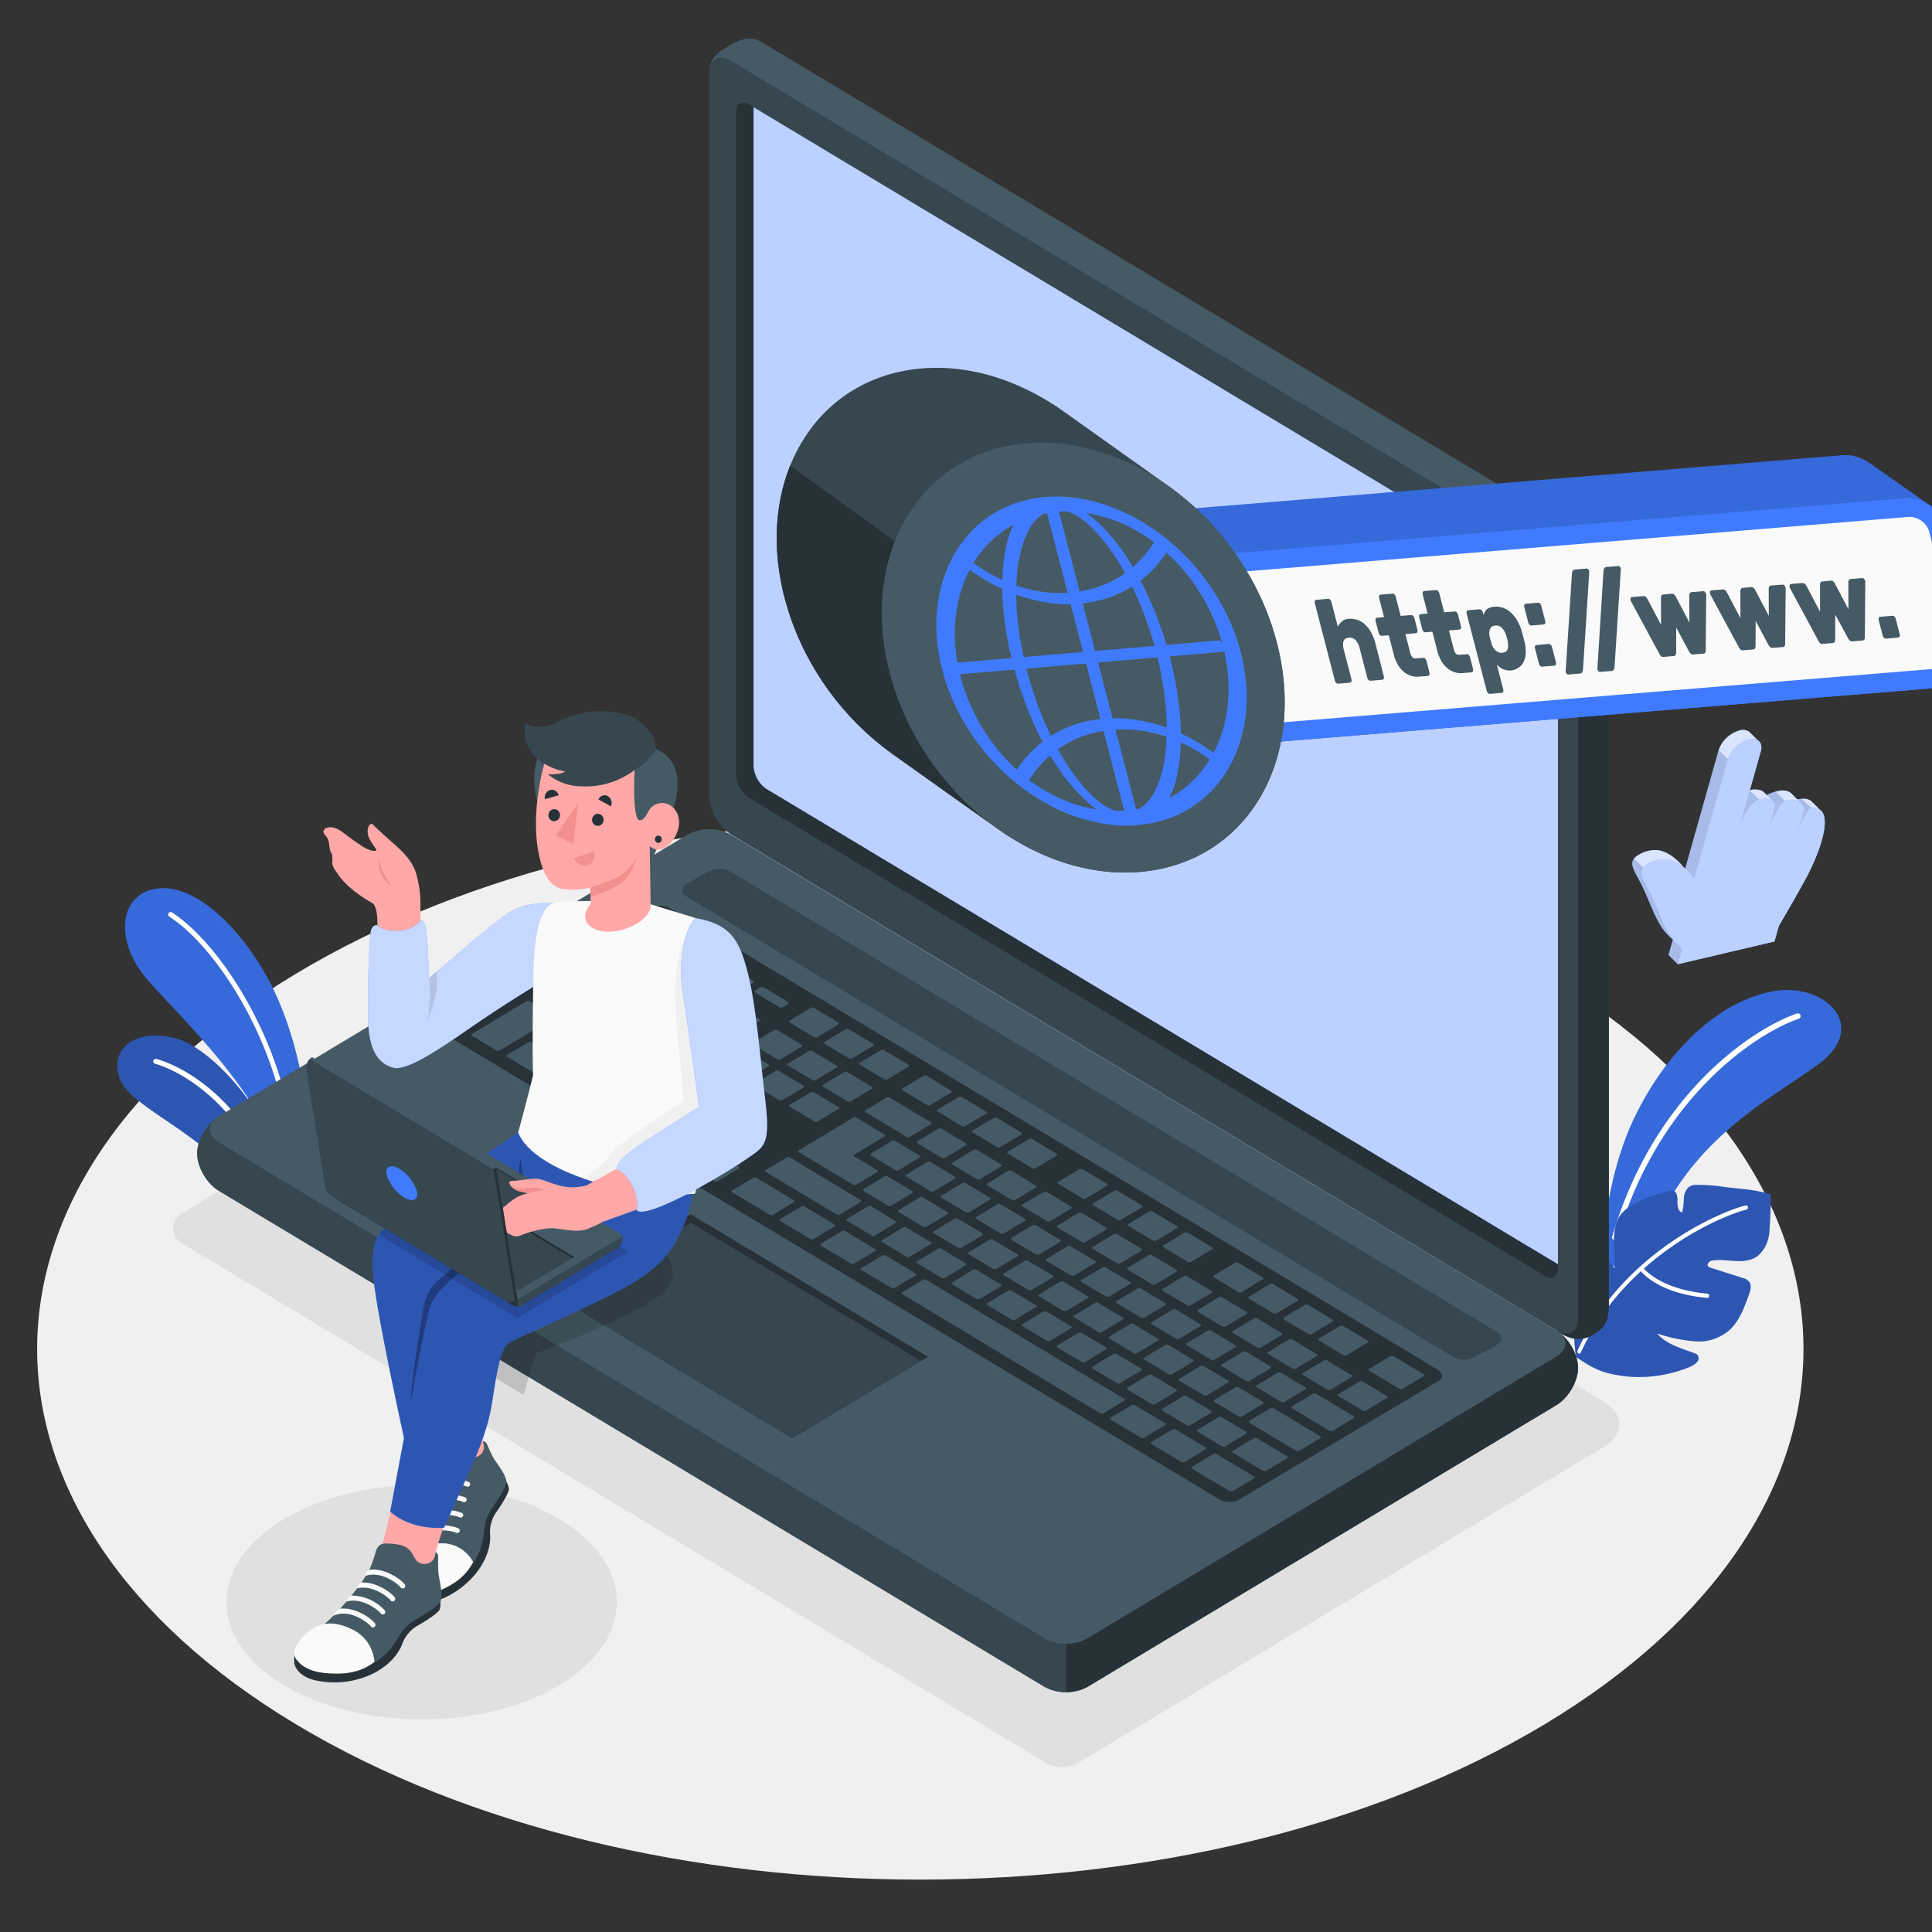 <?xml version="1.0" encoding="UTF-8" standalone="no"?>
<svg
   xmlns:dc="http://purl.org/dc/elements/1.1/"
   xmlns:cc="http://creativecommons.org/ns#"
   xmlns:rdf="http://www.w3.org/1999/02/22-rdf-syntax-ns#"
   xmlns:svg="http://www.w3.org/2000/svg"
   xmlns="http://www.w3.org/2000/svg"
   xmlns:sodipodi="http://sodipodi.sourceforge.net/DTD/sodipodi-0.dtd"
   xmlns:inkscape="http://www.inkscape.org/namespaces/inkscape"
   viewBox="0 0 500 500"
   version="1.1"
   id="svg680"
   sodipodi:docname="ilustracao2.svg"
   inkscape:version="1.0.1 (3bc2e813f5, 2020-09-07)">
  <rect x="0" y="0" width="500" height="500" fill="#333333" stroke="none"/>
  <defs
     id="defs684" />
  <sodipodi:namedview
     pagecolor="#ffffff"
     bordercolor="#666666"
     borderopacity="1"
     objecttolerance="10"
     gridtolerance="10"
     guidetolerance="10"
     inkscape:pageopacity="0"
     inkscape:pageshadow="2"
     inkscape:window-width="1280"
     inkscape:window-height="737"
     id="namedview682"
     showgrid="false"
     inkscape:zoom="0.7"
     inkscape:cx="250"
     inkscape:cy="239.50442"
     inkscape:window-x="-8"
     inkscape:window-y="-8"
     inkscape:window-maximized="1"
     inkscape:current-layer="svg680" />
  <g
     id="freepik--Floor--inject-26"
     transform="matrix(-0.961,0,0,1,478.426,0)"
     style="stroke-width:1.02">
    <path
       id="freepik--floor--inject-26"
       d="m 81.82,446.22 c -92.88,-53.63 -92.88,-140.58 0,-194.2 92.88,-53.62 243.48,-53.63 336.36,0 92.88,53.63 92.88,140.57 0,194.2 -92.88,53.63 -243.48,53.62 -336.36,0 z"
       style="fill:#f0f0f0;stroke-width:1.02" />
  </g>
  <g
     id="freepik--Shadows--inject-26"
     transform="matrix(-0.961,0,0,1,478.426,0)"
     style="stroke-width:1.02">
    <path
       id="freepik--Shadow--inject-26"
       d="M 207.67,456.34 65.87,374.41 c -5.53,-3.2 -5.53,-8.42 0,-11.62 l 229.6,-132.66 a 9.23,9.23 0 0 1 8.29,0 L 449,314.08 a 4.38,4.38 0 0 1 0,7.59 L 216,456.34 a 9.23,9.23 0 0 1 -8.33,0 z"
       style="fill:#e0e0e0;stroke-width:1.02" />
    <ellipse
       id="freepik--shadow--inject-26"
       cx="384.29"
       cy="414.64"
       rx="52.56"
       ry="30.34"
       style="fill:#e0e0e0;stroke-width:1.02" />
  </g>
  <g
     id="freepik--Plants--inject-26"
     transform="matrix(-0.99,0,0,1,494.201,0)"
     style="stroke-width:1.005">
    <g
       id="freepik--plants--inject-26"
       style="stroke-width:1.005">
      <path
         d="m 80.51,326.81 c 0,0 -0.3,-21.35 -9.17,-38.78 -8.87,-17.43 -22.28,-29.09 -35.64,-31.49 -13.36,-2.4 -25.46,8.9 -11.9,18.84 13.56,9.94 38.28,21.16 46.89,54.14 z"
         style="fill:#407bff;stroke-width:1.005"
         id="path425" />
      <path
         d="m 80.51,326.81 c 0,0 -0.3,-21.35 -9.17,-38.78 -8.87,-17.43 -22.28,-29.09 -35.64,-31.49 -13.36,-2.4 -25.46,8.9 -11.9,18.84 13.56,9.94 38.28,21.16 46.89,54.14 z"
         style="opacity:0.15;stroke-width:1.005"
         id="path427" />
      <path
         d="m 77.11,320.93 a 0.35,0.35 0 0 0 0.14,0 0.71,0.71 0 0 0 0.49,-0.89 C 67.02,283.64 41.43,266.34 29.39,262.28 a 0.72,0.72 0 0 0 -0.46,1.36 c 11.79,4 36.87,21 47.43,56.8 a 0.71,0.71 0 0 0 0.75,0.49 z"
         style="fill:#ffffff;stroke-width:1.005"
         id="path429" />
      <g
         id="freepik--Plant--inject-26"
         style="stroke-width:1.163"
         transform="matrix(0.814,0,0,0.918,20.447,32.714)">
        <path
           d="m 81.86,347 c -5,2.85 -7.8,4.7 -16.89,5.46 a 48.11,48.11 0 0 1 -19.1,-2.59 c -1.69,-0.61 -4.3,-1.94 -2.83,-3.56 0.76,-0.84 9.68,-2.26 12.87,-6 A 58.85,58.85 0 0 1 43.4,342.53 16.33,16.33 0 0 1 32.55,339.2 c -2.95,-2.46 -4.54,-6.13 -6,-9.67 -0.51,-1.21 -1,-2.69 -0.21,-3.74 a 3.78,3.78 0 0 1 2.16,-1.15 l 10.13,-2.83 c 2.21,-0.47 0.65,-1.92 -0.18,-2.05 a 19.1,19.1 0 0 0 -3.68,-0.16 c -3.87,0.21 -8.14,0.94 -11.3,-1.31 A 9.45,9.45 0 0 1 20,312.39 c -0.16,-0.8 -0.83,-11.24 -0.37,-11.37 a 51.85,51.85 0 0 1 7.73,-1.34 c 2.45,-0.29 4.84,-0.4 7.28,-0.73 a 61,61 0 0 1 8.32,-0.54 5.1,5.1 0 0 1 2.74,0.54 4.42,4.42 0 0 1 1.68,3.37 15.87,15.87 0 0 0 0.52,3.84 c 1.18,-0.1 1.57,-1.65 1.54,-2.84 -0.03,-1.19 0,-2.68 1.07,-3.19 a 2.84,2.84 0 0 1 1.78,0 48.6,48.6 0 0 1 11,3.65 12.63,12.63 0 0 1 4.33,2.95 c 1.7,2 2.2,4.72 2.22,7.33 0.02,2.61 -0.39,5.2 -0.22,7.8 2,-1.82 4.87,-7.35 5.09,-10.07 4.38,2.81 7,8.62 7.79,16.55 a 80.28,80.28 0 0 1 -0.32,17.45 c -0.11,0.14 -0.18,1.07 -0.32,1.21 z"
           style="fill:#407bff;stroke-width:1.163"
           id="path431" />
        <path
           d="m 81.86,347 c -5,2.85 -7.8,4.7 -16.89,5.46 a 48.11,48.11 0 0 1 -19.1,-2.59 c -1.69,-0.61 -4.3,-1.94 -2.83,-3.56 0.76,-0.84 9.68,-2.26 12.87,-6 A 58.85,58.85 0 0 1 43.4,342.53 16.33,16.33 0 0 1 32.55,339.2 c -2.95,-2.46 -4.54,-6.13 -6,-9.67 -0.51,-1.21 -1,-2.69 -0.21,-3.74 a 3.78,3.78 0 0 1 2.16,-1.15 l 10.13,-2.83 c 2.21,-0.47 0.65,-1.92 -0.18,-2.05 a 19.1,19.1 0 0 0 -3.68,-0.16 c -3.87,0.21 -8.14,0.94 -11.3,-1.31 A 9.45,9.45 0 0 1 20,312.39 c -0.16,-0.8 -0.83,-11.24 -0.37,-11.37 a 51.85,51.85 0 0 1 7.73,-1.34 c 2.45,-0.29 4.84,-0.4 7.28,-0.73 a 61,61 0 0 1 8.32,-0.54 5.1,5.1 0 0 1 2.74,0.54 4.42,4.42 0 0 1 1.68,3.37 15.87,15.87 0 0 0 0.52,3.84 c 1.18,-0.1 1.57,-1.65 1.54,-2.84 -0.03,-1.19 0,-2.68 1.07,-3.19 a 2.84,2.84 0 0 1 1.78,0 48.6,48.6 0 0 1 11,3.65 12.63,12.63 0 0 1 4.33,2.95 c 1.7,2 2.2,4.72 2.22,7.33 0.02,2.61 -0.39,5.2 -0.22,7.8 2,-1.82 4.87,-7.35 5.09,-10.07 4.38,2.81 7,8.62 7.79,16.55 a 80.28,80.28 0 0 1 -0.32,17.45 c -0.11,0.14 -0.18,1.07 -0.32,1.21 z"
           style="opacity:0.3;stroke-width:1.163"
           id="path433" />
        <path
           d="m 81,346 a 0.61,0.61 0 0 1 -0.53,-0.32 C 66.28,318.44 34.9,306.96 27.27,305.38 a 0.603,0.603 0 0 1 0.25,-1.18 c 7.74,1.61 39.61,13.26 54,40.93 a 0.59,0.59 0 0 1 -0.25,0.8 A 0.55,0.55 0 0 1 81,346 Z"
           style="fill:#ffffff;stroke-width:1.163"
           id="path435" />
        <path
           d="m 39.82,330.27 a 0.61,0.61 0 0 1 -0.6,-0.56 0.59,0.59 0 0 1 0.55,-0.64 c 15.66,-1.23 20.72,-7.36 20.77,-7.42 a 0.6,0.6 0 0 1 0.94,0.74 c -0.21,0.27 -5.37,6.6 -21.61,7.87 z"
           style="fill:#ffffff;stroke-width:1.163"
           id="path437" />
      </g>
    </g>
    <g
       id="g453"
       style="stroke-width:1.005">
      <path
         d="m 460,254.3 c -6.94,7.59 -19.67,20.08 -27.07,32.14 a 0.41,0.41 0 0 0 -0.05,0.09 c -2.89,4.73 -5,9.39 -5.53,13.66 l -0.52,7.71 -3.17,-1.83 -0.53,-0.31 -1.31,-0.75 v 0 a 6.27,6.27 0 0 1 -3.12,-5.25 c -0.51,-18.8 4.52,-34.78 9.38,-44.45 6.65,-13.21 19.11,-26.68 29.94,-25.36 10.11,1.23 11.7,13.77 1.98,24.35 z"
         style="fill:#407bff;stroke-width:1.005"
         id="path441" />
      <path
         d="m 460,254.3 c -6.94,7.59 -19.67,20.08 -27.07,32.14 a 0.41,0.41 0 0 0 -0.05,0.09 c -2.89,4.73 -5,9.39 -5.53,13.66 l -0.52,7.71 -3.17,-1.83 -0.53,-0.31 -1.31,-0.75 v 0 a 6.27,6.27 0 0 1 -3.12,-5.25 c -0.51,-18.8 4.52,-34.78 9.38,-44.45 6.65,-13.21 19.11,-26.68 29.94,-25.36 10.11,1.23 11.7,13.77 1.98,24.35 z"
         style="opacity:0.15;stroke-width:1.005"
         id="path443" />
      <path
         d="m 454.93,237.24 c -13.26,8.38 -32.19,37.59 -31.76,68.52 l -1.31,-0.75 c -0.11,-31.12 19,-60.4 32.37,-68.87 a 0.652,0.652 0 0 1 0.7,1.1 z"
         style="fill:#ffffff;stroke-width:1.005"
         id="path445" />
      <path
         d="m 467.9,279.08 c -2.31,6.27 -15.49,11.71 -25.22,20.76 a 63.17,63.17 0 0 0 -6.68,7.25 6.12,6.12 0 0 1 -7.89,1.52 v 0 l -1.16,-0.67 h -0.08 l -3.17,-1.83 a 64,64 0 0 1 9.22,-19.54 0.41,0.41 0 0 1 0.05,-0.09 c 6.44,-9.34 14.39,-16.09 19.94,-17.62 10.91,-3.04 17.76,2.69 14.99,10.22 z"
         style="fill:#407bff;stroke-width:1.005"
         id="path447" />
      <path
         d="m 467.9,279.08 c -2.31,6.27 -15.49,11.71 -25.22,20.76 a 63.17,63.17 0 0 0 -6.68,7.25 6.12,6.12 0 0 1 -7.89,1.52 v 0 l -1.16,-0.67 h -0.08 l -3.17,-1.83 a 64,64 0 0 1 9.22,-19.54 0.41,0.41 0 0 1 0.05,-0.09 c 6.44,-9.34 14.39,-16.09 19.94,-17.62 10.91,-3.04 17.76,2.69 14.99,10.22 z"
         style="opacity:0.3;stroke-width:1.005"
         id="path449" />
      <path
         d="m 458.63,275.31 c -8,2.25 -23.41,12 -30.52,33.3 l -1.16,-0.67 c 7.21,-21.59 22.56,-31.41 31.33,-33.88 a 0.65,0.65 0 1 1 0.35,1.25 z"
         style="fill:#ffffff;stroke-width:1.005"
         id="path451" />
    </g>
  </g>
  <g
     id="freepik--Device--inject-26"
     transform="matrix(-0.961,0,0,1,478.656,-5.32)"
     style="stroke-width:1.02">
    <g
       id="freepik--Laptop--inject-26"
       style="stroke-width:1.02">
      <path
         d="m 73.1,359.31 c 0,3.47 2.6,7.78 5.8,9.63 l 126.29,72.93 a 12.82,12.82 0 0 0 11.6,0 L 439.16,313.48 c 3.21,-1.85 5.8,-6.16 5.8,-9.63 0,-3.47 -2.59,-7.79 -5.8,-9.64 L 312.88,221.29 a 12.82,12.82 0 0 0 -11.6,0 L 78.9,349.68 c -3.2,1.85 -5.8,6.16 -5.8,9.63 z"
         style="fill:#455a64;stroke-width:1.02"
         id="path456" />
      <path
         d="m 445,303.85 c 0,3.47 -2.6,7.77 -5.8,9.63 L 216.79,441.87 a 12,12 0 0 1 -5.8,1.38 v -12.56 a 12,12 0 0 0 5.8,-1.39 L 439.17,300.91 c 2.8,-1.61 3.15,-4.12 1.05,-6 2.69,2.14 4.78,5.86 4.78,8.94 z"
         style="fill:#37474f;stroke-width:1.02"
         id="path458" />
      <path
         d="m 211,430.7 v 12.55 a 11.87,11.87 0 0 1 -5.8,-1.38 L 78.9,368.94 c -3.2,-1.85 -5.8,-6.16 -5.8,-9.63 0,-3.26 2.29,-7.25 5.21,-9.26 -2.6,1.86 -2.4,4.6 0.59,6.33 l 126.29,72.93 a 11.87,11.87 0 0 0 5.81,1.39 z"
         style="fill:#263238;stroke-width:1.02"
         id="path460" />
      <path
         d="m 67.66,349.88 c -2.84,-2 -2.84,-4.66 -2.84,-8.36 V 154.64 a 12.79,12.79 0 0 1 5.8,-10 L 293,16.21 c 3.21,-1.85 6.16,-0.51 9.17,1.22 3.01,1.73 4.92,3.24 4.92,6.93 v 186.88 a 12.84,12.84 0 0 1 -5.8,10 L 78.9,349.68 c -4.85,3.32 -8.16,2.38 -11.24,0.2 z"
         style="fill:#37474f;stroke-width:1.02"
         id="path462" />
      <path
         d="m 78.9,349.68 c -4.85,3.26 -8.16,2.38 -11.24,0.2 -2.83,-2 -2.84,-4.66 -2.84,-8.36 V 154.65 a 11.87,11.87 0 0 1 1.69,-5.71 l 8.28,4.81 a 11.75,11.75 0 0 0 -1.69,5.7 v 186.88 c 0,3.67 2.59,5.19 5.8,3.35 z"
         style="fill:#263238;stroke-width:1.02"
         id="path464" />
      <path
         d="m 307.08,24.36 c 0,-3.69 -2.6,-5.19 -5.8,-3.35 L 78.9,149.41 a 11.66,11.66 0 0 0 -4.1,4.33 l -8.28,-4.81 v 0 a 12,12 0 0 1 4.11,-4.34 L 293,16.21 c 3.2,-1.85 6.16,-0.51 9.16,1.22 3,1.73 4.92,3.24 4.92,6.93 z"
         style="fill:#455a64;stroke-width:1.02"
         id="path466" />
      <path
         d="M 82,156.1 296.42,32.34 c 1.92,-1.11 3.48,-0.21 3.48,2 v 171.42 a 7.7,7.7 0 0 1 -3.48,6 L 82,335.54 c -1.92,1.11 -3.48,0.21 -3.48,-2 V 162.12 A 7.68,7.68 0 0 1 82,156.1 Z"
         style="fill:#263238;stroke-width:1.02"
         id="path468" />
      <path
         d="m 82,156.1 a 7.68,7.68 0 0 0 -3.48,6 v 170.39 l 213.14,-123 a 7.7,7.7 0 0 0 3.48,-6 V 33.07 Z"
         style="fill:#407bff;stroke-width:1.02"
         id="path470" />
      <path
         d="m 82,156.1 a 7.68,7.68 0 0 0 -3.48,6 v 170.39 l 213.14,-123 a 7.7,7.7 0 0 0 3.48,-6 V 33.07 Z"
         style="opacity:0.65;fill:#ffffff;stroke-width:1.02"
         id="path472" />
      <path
         d="M 95,350 301.37,230.85 a 6.38,6.38 0 0 1 5.8,0 l 6,3.15 c 1.6,0.93 1.6,2.43 0,3.35 L 106.73,356.5 a 6.38,6.38 0 0 1 -5.8,0 l -6,-3.13 C 93.35,352.44 93.35,350.94 95,350 Z"
         style="fill:#37474f;stroke-width:1.02"
         id="path474" />
      <path
         d="M 111.14,359.65 317.55,240.47 a 6,6 0 0 1 5.3,-0.29 l 53.73,31 c 1.32,0.77 1.1,2.14 -0.5,3.06 l -206.17,119 a 5.94,5.94 0 0 1 -5.31,0.3 L 110.65,362.7 c -1.33,-0.76 -1.11,-2.13 0.49,-3.05 z"
         style="fill:#263238;stroke-width:1.02"
         id="path476" />
      <path
         d="m 288.3,290 6.46,-3.73 c 0.27,-0.16 0.31,-0.39 0.09,-0.52 l -5.7,-3.3 a 1,1 0 0 0 -0.91,0.06 l -6.46,3.73 c -0.27,0.16 -0.31,0.39 -0.09,0.52 l 5.7,3.29 A 1,1 0 0 0 288.3,290 Z m -9,-12.67 -6.47,3.73 c -0.27,0.16 -0.31,0.39 -0.09,0.52 l 5.71,3.29 a 1,1 0 0 0 0.9,-0.05 l 6.46,-3.73 c 0.28,-0.16 0.32,-0.39 0.09,-0.52 l -5.7,-3.29 a 1,1 0 0 0 -0.92,0.09 z m -20.9,12.1 -10.94,6.31 c -0.27,0.16 -0.31,0.39 -0.09,0.52 l 5.7,3.29 a 1,1 0 0 0 0.91,-0.05 l 10.93,-6.31 c 0.28,-0.16 0.32,-0.4 0.09,-0.53 l -5.7,-3.29 a 1,1 0 0 0 -0.9,0.06 z m 11.43,-6.61 -6.46,3.73 c -0.28,0.16 -0.32,0.4 -0.09,0.53 l 5.7,3.29 a 1,1 0 0 0 0.9,-0.05 l 6.47,-3.73 c 0.27,-0.16 0.31,-0.4 0.09,-0.53 l -5.7,-3.29 a 1,1 0 0 0 -0.91,0.05 z m -25.35,14.64 -6.48,3.73 c -0.28,0.16 -0.32,0.4 -0.1,0.52 l 5.71,3.3 a 1,1 0 0 0 0.9,-0.06 l 6.46,-3.73 c 0.28,-0.16 0.32,-0.39 0.09,-0.52 l -5.7,-3.29 a 1,1 0 0 0 -0.88,0.05 z m -9.48,5.46 -6.46,3.73 c -0.28,0.15 -0.32,0.39 -0.09,0.52 l 5.7,3.29 a 1,1 0 0 0 0.9,0 l 6.47,-3.73 c 0.27,-0.16 0.31,-0.4 0.09,-0.53 l -5.7,-3.29 a 1,1 0 0 0 -0.91,0.01 z m 24,14.4 6.46,-3.74 c 0.28,-0.15 0.32,-0.39 0.09,-0.52 l -5.7,-3.29 a 1,1 0 0 0 -0.9,0.05 l -6.46,3.73 c -0.28,0.16 -0.32,0.4 -0.09,0.53 l 5.7,3.29 a 1,1 0 0 0 0.9,-0.05 z m -9.44,5.45 L 256,319 c 0.27,-0.16 0.31,-0.39 0.09,-0.52 l -5.7,-3.29 a 1,1 0 0 0 -0.91,0 L 243,319 c -0.27,0.16 -0.31,0.39 -0.09,0.52 l 5.7,3.29 a 1,1 0 0 0 0.93,-0.04 z m -9.45,5.45 6.46,-3.73 c 0.28,-0.16 0.32,-0.39 0.09,-0.52 l -5.7,-3.29 a 1,1 0 0 0 -0.9,0.05 l -6.47,3.73 c -0.27,0.16 -0.31,0.39 -0.08,0.52 l 5.7,3.29 a 1,1 0 0 0 0.88,-0.05 z m -9.45,5.46 6.47,-3.73 c 0.27,-0.16 0.31,-0.4 0.09,-0.53 l -5.7,-3.29 a 1,1 0 0 0 -0.91,0.05 l -6.46,3.73 c -0.28,0.16 -0.32,0.4 -0.09,0.53 l 5.7,3.29 a 1,1 0 0 0 0.88,-0.05 z m 48.21,-38.19 6.46,-3.73 c 0.28,-0.16 0.32,-0.39 0.09,-0.52 L 279.7,288 a 1,1 0 0 0 -0.9,0.05 l -6.47,3.73 c -0.27,0.16 -0.31,0.39 -0.09,0.52 l 5.7,3.29 a 1,1 0 0 0 0.91,-0.1 z m -10.42,16.37 14.41,-8.32 c 0.28,-0.16 0.32,-0.39 0.09,-0.52 l -14.66,-8.47 a 1,1 0 0 0 -0.91,0.05 l -7.45,4.31 c -0.28,0.16 -0.32,0.39 -0.09,0.52 l 8.15,4.7 c 0.22,0.13 0.18,0.37 -0.09,0.53 l -6,3.44 c -0.27,0.16 -0.31,0.39 -0.09,0.52 l 5.7,3.29 a 1,1 0 0 0 0.92,-0.05 z m -42.84,-3.49 -6.47,3.73 c -0.27,0.16 -0.31,0.39 -0.09,0.52 l 5.7,3.29 a 1,1 0 0 0 0.91,-0.05 l 6.46,-3.73 c 0.28,-0.16 0.32,-0.39 0.09,-0.52 l -5.7,-3.29 a 1,1 0 0 0 -0.92,0.05 z m -9.45,5.45 -6.46,3.73 c -0.28,0.16 -0.32,0.4 -0.09,0.53 l 5.7,3.29 a 1,1 0 0 0 0.9,-0.06 l 6.47,-3.73 c 0.27,-0.15 0.31,-0.39 0.09,-0.52 L 217,313.77 a 1,1 0 0 0 -0.86,0.05 z m -52.54,58.08 a 1,1 0 0 0 0.9,0 l 6.47,-3.73 c 0.27,-0.16 0.31,-0.39 0.09,-0.52 l -5.7,-3.29 a 1,1 0 0 0 -0.91,0.05 l -6.47,3.68 c -0.27,0.16 -0.31,0.39 -0.09,0.52 z m -23,-14.45 -6.47,3.73 c -0.27,0.16 -0.31,0.39 -0.09,0.52 l 5.7,3.29 a 1,1 0 0 0 0.91,-0.05 l 6.46,-3.73 c 0.28,-0.16 0.32,-0.39 0.09,-0.52 l -5.7,-3.29 a 1,1 0 0 0 -0.94,0.05 z m 11.59,10.71 a 1,1 0 0 0 0.9,-0.05 l 6.47,-3.73 c 0.27,-0.16 0.31,-0.39 0.09,-0.52 l -5.7,-3.3 a 1,1 0 0 0 -0.91,0.06 l -6.46,3.73 c -0.28,0.16 -0.32,0.39 -0.09,0.52 z m 26.29,6 6.46,-3.73 c 0.28,-0.16 0.32,-0.4 0.09,-0.53 l -5.7,-3.29 a 1,1 0 0 0 -0.9,0.05 L 172,370.4 c -0.28,0.15 -0.32,0.39 -0.09,0.52 l 5.7,3.29 a 1,1 0 0 0 0.85,-0.05 z m -10.35,5.5 a 1,1 0 0 0 0.91,-0.05 l 6.46,-3.73 c 0.27,-0.16 0.31,-0.39 0.09,-0.52 l -5.7,-3.29 a 1,1 0 0 0 -0.91,0.05 l -6.46,3.73 c -0.27,0.16 -0.31,0.39 -0.09,0.52 z M 150,352 l -6.46,3.73 c -0.28,0.16 -0.32,0.39 -0.09,0.52 l 5.7,3.29 a 1,1 0 0 0 0.9,-0.05 l 6.47,-3.73 c 0.27,-0.16 0.31,-0.39 0.09,-0.52 l -5.7,-3.3 A 1,1 0 0 0 150,352 Z m 47.23,-27.27 -6.46,3.73 c -0.28,0.16 -0.32,0.39 -0.09,0.52 l 5.7,3.29 a 1,1 0 0 0 0.9,0 l 6.46,-3.73 c 0.28,-0.16 0.32,-0.39 0.09,-0.52 l -5.7,-3.29 a 1,1 0 0 0 -0.88,0 z m -37.78,21.81 -6.45,3.73 c -0.27,0.16 -0.31,0.4 -0.09,0.53 l 5.7,3.29 a 1,1 0 0 0 0.91,0 L 166,350.3 c 0.28,-0.15 0.32,-0.39 0.09,-0.52 l -5.7,-3.29 a 1,1 0 0 0 -0.92,0.05 z m 47.22,-27.26 -6.44,3.72 c -0.27,0.15 -0.31,0.39 -0.09,0.52 l 5.7,3.29 a 1,1 0 0 0 0.91,-0.05 l 6.46,-3.73 c 0.27,-0.16 0.31,-0.4 0.09,-0.53 l -5.7,-3.29 a 1,1 0 0 0 -0.91,0.07 z m -18.89,10.9 -6.46,3.73 c -0.27,0.16 -0.31,0.4 -0.09,0.53 l 5.7,3.29 a 1,1 0 0 0 0.91,-0.06 l 6.46,-3.73 c 0.27,-0.15 0.31,-0.39 0.09,-0.52 l -5.7,-3.29 a 1,1 0 0 0 -0.89,0.05 z m -9.44,5.46 -6.46,3.73 c -0.28,0.16 -0.32,0.39 -0.09,0.52 l 5.7,3.29 a 1,1 0 0 0 0.9,-0.05 l 6.46,-3.73 c 0.28,-0.16 0.32,-0.4 0.09,-0.52 l -5.7,-3.3 a 1,1 0 0 0 -0.88,0.06 z m -9.45,5.45 -6.46,3.73 c -0.27,0.16 -0.31,0.39 -0.09,0.52 l 5.7,3.29 a 1,1 0 0 0 0.91,-0.05 l 6.46,-3.73 c 0.27,-0.16 0.31,-0.39 0.09,-0.52 l -5.7,-3.29 a 1,1 0 0 0 -0.89,0.05 z m 42.84,3.49 6.47,-3.73 c 0.27,-0.16 0.31,-0.39 0.09,-0.52 L 212.6,337 a 1,1 0 0 0 -0.9,0 l -6.46,3.73 c -0.28,0.16 -0.32,0.39 -0.09,0.52 l 5.7,3.3 a 1,1 0 0 0 0.9,0.03 z m 88.41,-79.27 -6.47,3.74 c -0.27,0.15 -0.31,0.39 -0.09,0.52 l 5.71,3.29 a 1,1 0 0 0 0.9,-0.05 l 6.46,-3.73 c 0.28,-0.16 0.32,-0.4 0.09,-0.53 l -5.7,-3.29 a 1,1 0 0 0 -0.88,0.05 z m -11.44,6.61 -6.46,3.73 c -0.27,0.16 -0.31,0.39 -0.09,0.52 l 5.7,3.29 a 1,1 0 0 0 0.9,0 l 6.47,-3.73 c 0.27,-0.16 0.31,-0.39 0.09,-0.52 l -5.7,-3.3 a 1,1 0 0 0 -0.89,0.01 z m 20.88,-12.06 -6.46,3.73 c -0.27,0.16 -0.31,0.4 -0.09,0.53 l 5.7,3.29 a 1,1 0 0 0 0.9,-0.06 l 6.47,-3.73 c 0.27,-0.16 0.31,-0.39 0.09,-0.52 l -5.7,-3.29 a 1,1 0 0 0 -0.89,0.05 z m -52.58,48.26 6.46,-3.73 c 0.27,-0.16 0.31,-0.39 0.09,-0.52 l -5.7,-3.29 a 1,1 0 0 0 -0.91,0.05 l -6.46,3.73 c -0.27,0.16 -0.31,0.39 -0.09,0.52 l 5.7,3.29 a 1,1 0 0 0 0.91,-0.05 z m 63,-53.76 a 1,1 0 0 0 -0.9,0 l -6.46,3.73 c -0.28,0.16 -0.32,0.39 -0.09,0.52 l 5.7,3.29 a 1,1 0 0 0 0.9,-0.05 l 6.46,-3.73 c 0.28,-0.16 0.32,-0.39 0.09,-0.52 z m -98.8,84.77 6.46,-3.73 c 0.28,-0.16 0.32,-0.39 0.09,-0.52 l -5.7,-3.29 a 1,1 0 0 0 -0.9,0.05 l -6.47,3.73 c -0.27,0.16 -0.31,0.39 -0.09,0.52 l 5.7,3.29 a 1,1 0 0 0 0.91,-0.05 z m 115.8,-66.88 6.46,-3.73 c 0.28,-0.16 0.32,-0.39 0.09,-0.52 l -5.7,-3.29 a 1,1 0 0 0 -0.9,0.05 l -6.46,3.73 c -0.28,0.16 -0.32,0.39 -0.09,0.52 l 5.7,3.3 a 1,1 0 0 0 0.9,-0.06 z m -18.41,0.28 6.46,-3.73 c 0.28,-0.16 0.32,-0.39 0.09,-0.52 l -5.7,-3.29 a 1,1 0 0 0 -0.9,0.05 l -6.46,3.73 c -0.28,0.16 -0.32,0.39 -0.09,0.52 l 5.7,3.29 a 1,1 0 0 0 0.93,-0.05 z m 10.3,-13 a 1,1 0 0 0 -0.91,0.05 l -6.46,3.74 c -0.27,0.15 -0.31,0.39 -0.09,0.52 l 5.7,3.29 a 1,1 0 0 0 0.91,-0.05 l 6.46,-3.73 c 0.27,-0.16 0.31,-0.4 0.09,-0.53 z m 2,-1.15 14.66,8.47 a 1,1 0 0 0 0.91,-0.05 l 6.46,-3.73 c 0.27,-0.16 0.31,-0.39 0.09,-0.52 l -14.67,-8.47 a 1,1 0 0 0 -0.9,0 l -6.44,3.78 c -0.28,0.14 -0.32,0.39 -0.09,0.52 z m -21.79,12.11 -6.46,3.73 c -0.27,0.16 -0.32,0.39 -0.09,0.52 l 5.7,3.3 a 1,1 0 0 0 0.91,-0.06 l 6.46,-3.73 c 0.27,-0.16 0.31,-0.39 0.09,-0.52 l -5.7,-3.29 a 1,1 0 0 0 -0.89,0.05 z m -71.1,41.05 -6.46,3.73 c -0.28,0.16 -0.32,0.39 -0.09,0.52 l 5.7,3.29 a 1,1 0 0 0 0.9,-0.05 l 6.47,-3.73 c 0.27,-0.16 0.31,-0.4 0.09,-0.52 l -5.7,-3.3 a 1,1 0 0 0 -0.91,0.06 z m 88.65,-33.78 a 1,1 0 0 0 0.91,-0.05 l 6.46,-3.73 c 0.27,-0.16 0.31,-0.4 0.09,-0.53 l -5.7,-3.29 a 1,1 0 0 0 -0.91,0 l -6.43,3.84 c -0.27,0.15 -0.31,0.39 -0.09,0.52 z m -79.2,28.32 -6.45,3.73 c -0.27,0.16 -0.31,0.4 -0.08,0.53 l 5.7,3.29 a 1,1 0 0 0 0.9,-0.05 l 6.46,-3.74 c 0.28,-0.15 0.32,-0.39 0.09,-0.52 l -5.7,-3.29 a 1,1 0 0 0 -0.89,0.05 z m -74.41,60.37 a 1,1 0 0 0 0.9,-0.05 l 6.46,-3.73 c 0.28,-0.16 0.32,-0.4 0.09,-0.53 l -5.7,-3.29 a 1,1 0 0 0 -0.9,0 l -6.46,3.74 c -0.28,0.15 -0.32,0.39 -0.09,0.52 z m -10.6,-11.29 -6.44,3.73 c -0.27,0.16 -0.31,0.4 -0.09,0.53 l 5.7,3.29 a 1,1 0 0 0 0.91,0 l 6.46,-3.74 c 0.28,-0.15 0.32,-0.39 0.09,-0.52 l -5.7,-3.29 a 1,1 0 0 0 -0.9,0 z m 20.95,5.78 6.46,-3.73 c 0.27,-0.16 0.31,-0.39 0.09,-0.52 l -5.7,-3.29 a 1,1 0 0 0 -0.91,0.05 l -6.46,3.73 c -0.27,0.16 -0.31,0.39 -0.09,0.52 l 5.7,3.3 a 1,1 0 0 0 0.94,-0.06 z m 9.44,-5.45 6.46,-3.73 c 0.28,-0.16 0.32,-0.39 0.09,-0.52 l -5.7,-3.29 a 1,1 0 0 0 -0.9,0.05 l -6.46,3.73 c -0.28,0.16 -0.32,0.39 -0.09,0.52 l 5.7,3.29 a 1,1 0 0 0 0.93,-0.05 z m 9.45,-5.45 6.46,-3.73 c 0.27,-0.16 0.31,-0.4 0.09,-0.53 l -5.7,-3.29 a 1,1 0 0 0 -0.91,0.05 l -6.46,3.74 c -0.27,0.15 -0.31,0.39 -0.09,0.52 l 5.7,3.29 a 1,1 0 0 0 0.94,-0.09 z m -30.4,-0.33 -6.46,3.73 c -0.27,0.16 -0.31,0.39 -0.09,0.52 l 5.7,3.29 a 1,1 0 0 0 0.91,-0.05 l 6.46,-3.73 c 0.27,-0.16 0.31,-0.39 0.09,-0.52 l -5.7,-3.29 a 1,1 0 0 0 -0.88,0.05 z m 9.45,-5.45 -6.43,3.74 c -0.28,0.16 -0.32,0.39 -0.09,0.52 l 5.7,3.29 a 1,1 0 0 0 0.9,-0.05 l 6.46,-3.73 c 0.28,-0.16 0.32,-0.39 0.09,-0.52 l -5.7,-3.3 a 1,1 0 0 0 -0.9,0.05 z m 37.78,-21.82 -6.46,3.73 c -0.28,0.16 -0.32,0.4 -0.09,0.53 l 5.7,3.29 a 1,1 0 0 0 0.9,-0.05 l 6.47,-3.74 c 0.27,-0.15 0.31,-0.39 0.09,-0.52 L 220,322.39 a 1,1 0 0 0 -0.86,0.05 z m -9.45,5.46 -6.46,3.73 c -0.27,0.16 -0.31,0.39 -0.09,0.52 l 5.7,3.29 a 1,1 0 0 0 0.91,-0.05 l 6.46,-3.73 c 0.27,-0.16 0.32,-0.39 0.09,-0.52 l -5.7,-3.3 a 1,1 0 0 0 -0.88,0.06 z m 18.93,-10.9 -6.47,3.73 c -0.27,0.16 -0.31,0.39 -0.09,0.52 l 5.7,3.29 a 1,1 0 0 0 0.91,0 l 6.46,-3.73 c 0.28,-0.16 0.32,-0.39 0.09,-0.52 l -5.7,-3.29 a 1,1 0 0 0 -0.9,0 z m -37.79,21.8 -6.46,3.73 c -0.27,0.16 -0.31,0.4 -0.09,0.53 l 5.7,3.29 a 1,1 0 0 0 0.91,-0.05 l 6.46,-3.74 c 0.27,-0.15 0.31,-0.39 0.09,-0.52 l -5.7,-3.29 a 1,1 0 0 0 -0.91,0.05 z m 9.45,-5.45 -6.46,3.73 c -0.28,0.16 -0.32,0.39 -0.09,0.52 l 5.7,3.29 a 1,1 0 0 0 0.9,-0.05 l 6.46,-3.73 c 0.28,-0.16 0.32,-0.39 0.09,-0.52 l -5.7,-3.29 a 1,1 0 0 0 -0.9,0.05 z m -12.34,35.35 6.46,-3.73 c 0.27,-0.16 0.31,-0.39 0.09,-0.52 l -5.7,-3.29 a 1,1 0 0 0 -0.91,0 l -6.46,3.73 c -0.27,0.16 -0.31,0.39 -0.09,0.52 l 5.7,3.3 a 1.05,1.05 0 0 0 0.91,-0.01 z m -50.17,-2.56 -5.74,-3.29 a 1,1 0 0 0 -0.9,0 l -6.46,3.73 c -0.28,0.16 -0.32,0.4 -0.09,0.53 l 5.7,3.29 a 1,1 0 0 0 0.9,-0.05 l 6.47,-3.74 c 0.3,-0.1 0.38,-0.34 0.12,-0.47 z m 12.44,3.17 -5.7,-3.29 a 1,1 0 0 0 -0.9,0.05 l -10,5.74 c -0.27,0.16 -0.31,0.39 -0.09,0.52 l 5.7,3.29 a 1,1 0 0 0 0.91,-0.05 l 9.94,-5.74 c 0.33,-0.16 0.37,-0.39 0.14,-0.52 z m -20.84,-9.74 -5.7,-3.29 a 1,1 0 0 0 -0.9,0.06 l -8,4.59 c -0.27,0.16 -0.31,0.39 -0.09,0.52 l 5.7,3.29 a 1,1 0 0 0 0.91,-0.05 l 8,-4.59 c 0.27,-0.16 0.31,-0.4 0.08,-0.53 z m 6.1,-3.52 a 1,1 0 0 0 0.9,-0.05 l 6.47,-3.73 c 0.27,-0.16 0.31,-0.39 0.09,-0.52 l -5.7,-3.29 a 1,1 0 0 0 -0.91,0.05 l -6.46,3.73 c -0.28,0.16 -0.32,0.39 -0.09,0.52 z m 26.19,17 -5.7,-3.29 a 1,1 0 0 0 -0.9,0.05 L 142.6,377 c -0.28,0.16 -0.32,0.39 -0.09,0.52 l 5.7,3.29 a 1,1 0 0 0 0.9,-0.05 l 12.43,-7.18 c 0.28,-0.17 0.32,-0.4 0.09,-0.53 z m 4.49,7.76 -5.7,-3.29 a 1,1 0 0 0 -0.9,0.05 l -8,4.59 c -0.27,0.16 -0.31,0.4 -0.09,0.53 l 5.7,3.29 a 1,1 0 0 0 0.91,-0.06 l 7.95,-4.59 c 0.32,-0.16 0.36,-0.39 0.13,-0.52 z m 39.55,-65.3 a 1,1 0 0 0 0.9,-0.05 l 6.47,-3.74 c 0.27,-0.15 0.31,-0.39 0.09,-0.52 l -5.7,-3.29 a 1,1 0 0 0 -0.91,0 l -6.46,3.73 c -0.28,0.16 -0.32,0.4 -0.09,0.53 z m -18.89,10.9 a 1,1 0 0 0 0.9,-0.05 l 6.47,-3.73 c 0.27,-0.16 0.31,-0.39 0.09,-0.52 l -5.71,-3.29 a 1,1 0 0 0 -0.9,0.05 l -6.46,3.73 c -0.28,0.16 -0.32,0.39 -0.09,0.52 z m -41.89,24.19 a 1,1 0 0 0 0.9,-0.05 l 6.46,-3.73 c 0.28,-0.16 0.32,-0.4 0.09,-0.52 l -5.7,-3.3 a 1,1 0 0 0 -0.9,0.06 l -6.46,3.73 c -0.28,0.16 -0.32,0.39 -0.09,0.52 z M 196.22,321 a 1,1 0 0 0 0.91,0 l 6.46,-3.73 c 0.28,-0.16 0.32,-0.4 0.09,-0.53 l -5.7,-3.29 a 1,1 0 0 0 -0.9,0.06 l -6.47,3.73 c -0.27,0.16 -0.31,0.39 -0.09,0.52 z m -18.89,10.91 a 1,1 0 0 0 0.91,-0.05 l 6.46,-3.74 c 0.27,-0.15 0.31,-0.39 0.09,-0.52 l -5.7,-3.29 a 1,1 0 0 0 -0.91,0.05 l -6.46,3.73 c -0.27,0.16 -0.31,0.4 -0.09,0.53 z m -6,49.68 a 1,1 0 0 0 -0.91,0.05 l -9.94,5.74 c -0.28,0.16 -0.32,0.39 -0.09,0.52 l 5.7,3.29 a 1,1 0 0 0 0.9,0 l 10,-5.74 c 0.27,-0.16 0.31,-0.39 0.09,-0.52 z m -7.6,-41.86 a 1,1 0 0 0 0.9,-0.05 l 6.46,-3.73 c 0.28,-0.16 0.32,-0.39 0.09,-0.52 l -5.7,-3.29 a 1,1 0 0 0 -0.9,0 l -6.46,3.73 c -0.28,0.16 -0.32,0.39 -0.09,0.52 z m -9.45,5.46 a 1,1 0 0 0 0.91,0 l 6.46,-3.74 c 0.27,-0.15 0.31,-0.39 0.09,-0.52 l -5.7,-3.29 a 1,1 0 0 0 -0.91,0.05 l -6.46,3.73 c -0.27,0.16 -0.31,0.4 -0.09,0.53 z m 192,-64.64 a 1.05,1.05 0 0 0 -0.91,0.06 l -15.9,9.18 c -0.28,0.16 -0.32,0.39 -0.09,0.52 l 5.7,3.29 a 1,1 0 0 0 0.9,-0.05 L 352,284.33 c 0.27,-0.16 0.32,-0.39 0.09,-0.52 z m -20.88,12.06 a 1,1 0 0 0 -0.9,0.05 l -6.47,3.73 c -0.27,0.16 -0.31,0.4 -0.09,0.53 l 5.7,3.29 a 1,1 0 0 0 0.91,-0.06 l 6.46,-3.73 c 0.28,-0.15 0.32,-0.39 0.09,-0.52 z m -128.05,70.64 6.47,-3.73 c 0.27,-0.16 0.31,-0.39 0.09,-0.52 l -5.7,-3.3 a 1,1 0 0 0 -0.91,0.06 l -6.46,3.73 c -0.28,0.16 -0.32,0.39 -0.09,0.52 l 5.7,3.29 a 1,1 0 0 0 0.9,-0.05 z M 306.6,303.48 a 1,1 0 0 0 -0.91,0 l -6.46,3.73 c -0.27,0.16 -0.31,0.39 -0.09,0.52 l 5.7,3.29 a 1,1 0 0 0 0.91,-0.05 l 6.46,-3.73 c 0.27,-0.16 0.31,-0.39 0.09,-0.52 z m 49.22,-28.42 a 1,1 0 0 0 -0.91,0.05 l -6.46,3.73 c -0.28,0.16 -0.32,0.4 -0.09,0.53 l 5.7,3.29 a 1,1 0 0 0 0.9,-0.05 l 6.47,-3.73 c 0.27,-0.16 0.31,-0.4 0.09,-0.53 z M 371,272.9 356.33,264.43 a 1,1 0 0 0 -0.9,0.05 l -6.46,3.74 c -0.28,0.15 -0.32,0.39 -0.09,0.52 l 14.66,8.46 a 1,1 0 0 0 0.91,-0.05 l 6.46,-3.73 c 0.24,-0.16 0.28,-0.42 0.09,-0.52 z m -99.66,51 a 1,1 0 0 0 -0.9,0.05 l -8,4.59 c -0.27,0.16 -0.31,0.39 -0.09,0.52 l 5.7,3.29 a 1,1 0 0 0 0.91,-0.05 l 8,-4.59 c 0.28,-0.16 0.32,-0.39 0.09,-0.52 z m 23.86,-13.78 a 1,1 0 0 0 -0.9,0.05 l -9.94,5.74 c -0.28,0.16 -0.32,0.39 -0.09,0.52 l 5.7,3.29 a 1,1 0 0 0 0.9,-0.05 l 9.95,-5.74 c 0.27,-0.16 0.31,-0.39 0.08,-0.52 z m -45.73,26.4 a 1,1 0 0 0 -0.91,0.06 l -53.19,30.71 c -0.27,0.16 -0.32,0.39 -0.09,0.52 l 5.7,3.29 a 1,1 0 0 0 0.9,-0.05 L 255,340.3 c 0.27,-0.16 0.31,-0.39 0.09,-0.52 z m -56.18,32.44 a 1,1 0 0 0 -0.9,0.05 l -8,4.59 c -0.27,0.16 -0.31,0.39 -0.09,0.52 l 5.7,3.3 a 1,1 0 0 0 0.91,-0.06 l 8,-4.59 c 0.28,-0.16 0.32,-0.39 0.09,-0.52 z m 67.11,-38.75 a 1,1 0 0 0 -0.9,0.05 l -7.95,4.59 c -0.28,0.16 -0.32,0.4 -0.09,0.53 l 5.7,3.29 a 1,1 0 0 0 0.9,-0.05 l 8,-4.6 c 0.27,-0.16 0.31,-0.39 0.08,-0.52 z m -78.05,45.06 a 1,1 0 0 0 -0.9,0 l -7.95,4.6 c -0.28,0.16 -0.32,0.39 -0.09,0.52 l 5.7,3.29 a 1,1 0 0 0 0.9,-0.05 l 7.95,-4.59 c 0.28,-0.16 0.32,-0.4 0.09,-0.53 z m 99.93,-57.69 a 1,1 0 0 0 -0.91,0 l -7.95,4.6 c -0.27,0.15 -0.31,0.39 -0.09,0.52 L 279,326 a 1,1 0 0 0 0.91,-0.05 l 8,-4.6 c 0.27,-0.15 0.31,-0.39 0.09,-0.52 z M 316,298 a 1,1 0 0 0 -0.9,0.06 l -6.46,3.73 c -0.28,0.15 -0.32,0.39 -0.09,0.52 l 5.7,3.29 a 1,1 0 0 0 0.9,-0.05 l 6.46,-3.73 c 0.28,-0.16 0.32,-0.4 0.09,-0.53 z m 20.51,-15.14 6.46,-3.73 c 0.28,-0.16 0.32,-0.39 0.09,-0.52 l -5.7,-3.29 a 1,1 0 0 0 -0.9,0.05 l -6.46,3.75 c -0.28,0.16 -0.32,0.39 -0.09,0.52 l 5.7,3.3 a 1,1 0 0 0 0.94,-0.06 z m -38.81,1.71 6.46,-3.74 c 0.28,-0.15 0.32,-0.39 0.09,-0.52 l -5.7,-3.29 a 1,1 0 0 0 -0.9,0 l -6.46,3.73 c -0.28,0.16 -0.32,0.4 -0.09,0.53 l 5.7,3.29 a 1,1 0 0 0 0.94,0.02 z m -24.82,35 18.89,-10.9 c 0.27,-0.16 0.31,-0.4 0.09,-0.53 l -5.7,-3.29 a 1,1 0 0 0 -0.91,0.05 l -18.85,10.96 c -0.27,0.16 -0.31,0.39 -0.09,0.52 l 5.7,3.29 a 1,1 0 0 0 0.91,-0.05 z m 53.28,-31.23 a 1,1 0 0 0 0.91,-0.05 l 6.46,-3.73 c 0.27,-0.16 0.31,-0.4 0.09,-0.53 l -5.7,-3.29 a 1,1 0 0 0 -0.91,0 l -6.46,3.74 c -0.27,0.15 -0.31,0.39 -0.09,0.52 z m -8.06,-5.23 6.46,-3.73 c 0.28,-0.16 0.32,-0.39 0.09,-0.52 l -5.7,-3.29 a 1,1 0 0 0 -0.9,0.05 l -6.46,3.73 c -0.28,0.16 -0.32,0.39 -0.09,0.52 l 5.7,3.29 a 1,1 0 0 0 0.94,0 z m -54.67,41.92 6.47,-3.74 c 0.27,-0.15 0.31,-0.39 0.08,-0.52 l -5.7,-3.29 a 1,1 0 0 0 -0.9,0.05 l -6.38,3.78 c -0.28,0.16 -0.32,0.4 -0.09,0.53 l 5.7,3.29 a 1,1 0 0 0 0.86,-0.05 z m 41.85,-24.64 a 1,1 0 0 0 0.91,-0.05 l 6.46,-3.73 c 0.27,-0.16 0.31,-0.39 0.09,-0.52 l -5.7,-3.29 a 1,1 0 0 0 -0.91,0 l -6.46,3.73 c -0.27,0.16 -0.31,0.39 -0.09,0.52 z m -89.08,51.9 6.47,-3.73 c 0.27,-0.16 0.31,-0.39 0.09,-0.52 l -5.7,-3.29 a 1,1 0 0 0 -0.91,0.05 l -6.46,3.73 c -0.28,0.16 -0.32,0.39 -0.09,0.52 l 5.7,3.29 a 1,1 0 0 0 0.94,0 z m 9.45,-5.45 6.46,-3.73 c 0.28,-0.16 0.32,-0.39 0.09,-0.52 l -5.7,-3.3 a 1,1 0 0 0 -0.9,0.06 l -6.46,3.73 c -0.28,0.16 -0.32,0.39 -0.1,0.52 l 5.71,3.29 a 1,1 0 0 0 0.94,0 z m -18.85,10.96 6.46,-3.73 c 0.28,-0.16 0.32,-0.4 0.09,-0.53 l -5.7,-3.29 a 1,1 0 0 0 -0.9,0.05 l -6.47,3.7 c -0.27,0.16 -0.31,0.4 -0.09,0.53 l 5.7,3.29 a 1,1 0 0 0 0.91,-0.02 z m 37.78,-21.8 6.46,-3.73 c 0.28,-0.16 0.32,-0.39 0.09,-0.52 l -5.7,-3.29 a 1,1 0 0 0 -0.9,0.05 l -6.46,3.73 c -0.28,0.16 -0.32,0.39 -0.09,0.52 l 5.7,3.29 a 1,1 0 0 0 0.9,-0.05 z m -9.44,5.46 6.46,-3.74 c 0.27,-0.15 0.31,-0.39 0.09,-0.52 l -5.7,-3.29 a 1,1 0 0 0 -0.91,0.05 l -6.46,3.73 c -0.27,0.16 -0.31,0.4 -0.09,0.53 l 5.7,3.29 a 1,1 0 0 0 0.91,-0.07 z m 18.86,-10.93 6.46,-3.73 c 0.27,-0.16 0.31,-0.39 0.09,-0.52 l -5.7,-3.3 a 1,1 0 0 0 -0.91,0.06 l -6.46,3.73 c -0.27,0.16 -0.31,0.39 -0.09,0.52 l 5.7,3.29 A 1,1 0 0 0 254,330.53 Z M 306.22,255 a 1,1 0 0 0 0.9,0 l 6.47,-3.73 c 0.27,-0.16 0.31,-0.4 0.09,-0.53 l -1.52,-0.87 a 1,1 0 0 0 -0.9,0 l -6.47,3.73 c -0.27,0.16 -0.31,0.39 -0.09,0.52 z m -47.12,29.66 a 1,1 0 0 0 0.9,-0.05 l 6.46,-3.73 c 0.28,-0.16 0.32,-0.39 0.09,-0.52 l -5.7,-3.29 a 1,1 0 0 0 -0.9,0.05 l -6.47,3.73 c -0.27,0.16 -0.31,0.39 -0.09,0.52 z M 278,273.75 a 1,1 0 0 0 0.9,-0.05 l 6.46,-3.73 c 0.28,-0.16 0.32,-0.39 0.09,-0.52 l -5.7,-3.29 a 1,1 0 0 0 -0.9,0 l -6.46,3.73 c -0.28,0.16 -0.32,0.39 -0.09,0.52 z m -30.43,17.57 a 1,1 0 0 0 0.91,-0.05 l 6.46,-3.73 c 0.27,-0.16 0.31,-0.39 0.09,-0.52 l -5.7,-3.3 a 1,1 0 0 0 -0.91,0.06 l -6.42,3.73 c -0.27,0.16 -0.31,0.39 -0.09,0.52 z m 21,-12.11 a 1,1 0 0 0 0.91,0 l 6.46,-3.74 c 0.27,-0.15 0.31,-0.39 0.09,-0.52 l -5.7,-3.29 a 1,1 0 0 0 -0.91,0.05 l -6.46,3.73 c -0.27,0.16 -0.31,0.4 -0.09,0.53 z m -39.87,23 a 1,1 0 0 0 0.9,-0.05 l 6.47,-3.74 c 0.27,-0.15 0.31,-0.39 0.09,-0.52 l -5.7,-3.29 a 1,1 0 0 0 -0.91,0.05 l -6.46,3.73 c -0.28,0.16 -0.32,0.4 -0.09,0.53 z m 9.45,-5.46 a 1,1 0 0 0 0.9,0 l 6.46,-3.73 c 0.28,-0.16 0.32,-0.39 0.09,-0.52 l -5.7,-3.29 a 1,1 0 0 0 -0.9,0.05 l -6.49,3.74 c -0.28,0.16 -0.32,0.39 -0.09,0.52 z M 287.33,266 a 1,1 0 0 0 0.9,-0.06 l 6.47,-3.73 c 0.27,-0.16 0.31,-0.39 0.09,-0.52 l -1.52,-0.88 a 1,1 0 0 0 -0.91,0.06 l -6.46,3.73 c -0.27,0.16 -0.31,0.39 -0.09,0.52 z m 28.34,-16.36 a 1,1 0 0 0 0.9,-0.06 L 323,245.8 c 0.28,-0.16 0.32,-0.39 0.09,-0.52 l -1.51,-0.88 a 1,1 0 0 0 -0.91,0.06 l -6.46,3.73 c -0.28,0.16 -0.32,0.39 -0.09,0.52 z m 12,6.91 a 1,1 0 0 0 0.91,-0.05 l 6.46,-3.73 c 0.27,-0.16 0.31,-0.4 0.09,-0.53 l -5.7,-3.29 a 1,1 0 0 0 -0.91,0 l -6.52,3.74 c -0.27,0.15 -0.31,0.39 -0.09,0.52 z m 18.33,20.88 6.46,-3.73 c 0.27,-0.16 0.32,-0.39 0.09,-0.52 l -5.7,-3.29 a 1,1 0 0 0 -0.91,0.05 l -6.46,3.73 c -0.27,0.16 -0.31,0.39 -0.09,0.52 l 5.7,3.29 a 1,1 0 0 0 0.91,-0.05 z m -49.22,-16.94 a 1,1 0 0 0 0.9,-0.05 l 6.46,-3.73 c 0.28,-0.16 0.32,-0.39 0.09,-0.52 l -1.52,-0.88 a 1,1 0 0 0 -0.9,0.05 l -6.46,3.73 c -0.28,0.16 -0.32,0.4 -0.09,0.53 z m -77.56,47.19 a 1,1 0 0 0 0.91,-0.05 l 6.46,-3.73 c 0.28,-0.16 0.32,-0.39 0.09,-0.52 l -5.7,-3.3 a 1,1 0 0 0 -0.9,0.06 l -6.47,3.73 c -0.27,0.16 -0.31,0.39 -0.09,0.52 z"
         style="fill:#455a64;stroke-width:1.02"
         id="path478" />
      <polygon
         points="348.56,340.66 312.04,319.58 248.15,356.46 249.47,357.22 284.67,377.54 347.26,341.4 "
         style="fill:#263238;stroke-width:1.02"
         id="polygon480" />
      <polygon
         points="250.05,357.56 284.67,377.54 346.68,341.74 312.04,321.76 "
         style="fill:#37474f;stroke-width:1.02"
         id="polygon482" />
    </g>
  </g>
  <g
     id="freepik--Cursor--inject-26"
     transform="matrix(0.962,0.273,-0.261,0.925,111.071,-28.319)"
     inkscape:transform-center-x="-101.87445"
     inkscape:transform-center-y="33.406628"
     style="stroke-width:1.02">
    <g
       id="freepik--cursor--inject-26"
       style="stroke-width:1.02">
      <path
         d="m 412.59,137.48 a 3.11,3.11 0 0 0 -1.19,-1.39 v 0 l -3,-1.72 v 0 c -1.29,-0.75 -2.88,0 -3.72,0.5 l -1.86,-1.07 v 0 c -2.25,-1.36 -5.39,1.49 -6.09,2.17 l -0.81,-0.46 v 0 c -1.06,-0.64 -2.5,-0.24 -3.79,0.41 v -10.83 a 2.73,2.73 0 0 0 -1.06,-2.44 v 0 0 h -0.05 l -2.93,-1.7 v 0 a 2.72,2.72 0 0 0 -2.68,0.28 8.46,8.46 0 0 0 -3.82,6.63 V 161 a 4.69,4.69 0 0 0 -0.46,-0.21 c -2.61,-1.85 -5.36,-2.94 -7.78,-2.51 a 8.26,8.26 0 0 0 -5,3.44 c -1.26,2.23 0.82,3.63 3.51,6.7 2.69,3.07 5,6.72 7.45,9 a 13.18,13.18 0 0 0 4.19,2.85 v 4.34 l 2.95,1.71 22.48,-13 V 169 c 0,0 2.79,-11.12 3.68,-15.77 0.89,-4.65 1.7,-12.18 -0.02,-15.75 z"
         style="fill:#407bff;stroke-width:1.02"
         id="path540" />
      <path
         d="m 412.59,137.48 a 3.11,3.11 0 0 0 -1.19,-1.39 v 0 l -3,-1.72 v 0 c -1.29,-0.75 -2.88,0 -3.72,0.5 l -1.86,-1.07 v 0 c -2.25,-1.36 -5.39,1.49 -6.09,2.17 l -0.81,-0.46 v 0 c -1.06,-0.64 -2.5,-0.24 -3.79,0.41 v -10.83 a 2.73,2.73 0 0 0 -1.06,-2.44 v 0 0 h -0.05 l -2.93,-1.7 v 0 a 2.72,2.72 0 0 0 -2.68,0.28 8.46,8.46 0 0 0 -3.82,6.63 V 161 a 4.69,4.69 0 0 0 -0.46,-0.21 c -2.61,-1.85 -5.36,-2.94 -7.78,-2.51 a 8.26,8.26 0 0 0 -5,3.44 c -1.26,2.23 0.82,3.63 3.51,6.7 2.69,3.07 5,6.72 7.45,9 a 13.18,13.18 0 0 0 4.19,2.85 v 4.34 l 2.95,1.71 22.48,-13 V 169 c 0,0 2.79,-11.12 3.68,-15.77 0.89,-4.65 1.7,-12.18 -0.02,-15.75 z"
         style="opacity:0.8;fill:#ffffff;stroke-width:1.02"
         id="path542" />
      <path
         d="m 392.16,136 v 3.67 0 a 16.16,16.16 0 0 1 2.89,-2 z m 13.58,-1.6 a 6.58,6.58 0 0 0 -1,0.51 l 1,0.56 a 3.33,3.33 0 0 1 1.41,1.55 7,7 0 0 1 1.7,-1 z m -7,0 a 12.69,12.69 0 0 0 -2,1.58 l 1.94,1.13 a 0.41,0.41 0 0 1 0.11,0.07 2.2,2.2 0 0 1 0.76,0.65 v 0 a 12.66,12.66 0 0 1 2.07,-1.68 z m -17.19,-6.59 V 161 a 18.68,18.68 0 0 1 2.95,1.82 v -33.31 z m 10.59,8.19 z m -9.9,43.15 c -2.43,-2.26 -4.78,-5.93 -7.44,-9 -2.52,-2.89 -4.53,-4.3 -3.7,-6.31 l -3,-1.71 c -0.82,2 1.17,3.42 3.7,6.32 2.53,2.9 5,6.71 7.44,9 a 13.31,13.31 0 0 0 4.19,2.85 v 4.35 l 3,1.7 V 182 a 13.13,13.13 0 0 1 -4.19,-2.89 z"
         style="opacity:0.2;fill:#407bff;stroke-width:1.02"
         id="path544" />
      <path
         d="m 392.16,136 v 3.67 0 a 16.16,16.16 0 0 1 2.89,-2 z m 13.58,-1.6 a 6.58,6.58 0 0 0 -1,0.51 l 1,0.56 a 3.33,3.33 0 0 1 1.41,1.55 7,7 0 0 1 1.7,-1 z m -7,0 a 12.69,12.69 0 0 0 -2,1.58 l 1.94,1.13 a 0.41,0.41 0 0 1 0.11,0.07 2.2,2.2 0 0 1 0.76,0.65 v 0 a 12.66,12.66 0 0 1 2.07,-1.68 z m -17.19,-6.59 V 161 a 18.68,18.68 0 0 1 2.95,1.82 v -33.31 z m 10.59,8.19 z m -9.9,43.15 c -2.43,-2.26 -4.78,-5.93 -7.44,-9 -2.52,-2.89 -4.53,-4.3 -3.7,-6.31 l -3,-1.71 c -0.82,2 1.17,3.42 3.7,6.32 2.53,2.9 5,6.71 7.44,9 a 13.31,13.31 0 0 0 4.19,2.85 v 4.35 l 3,1.7 V 182 a 13.13,13.13 0 0 1 -4.19,-2.89 z"
         style="opacity:0.1;stroke-width:1.02"
         id="path546" />
      <path
         d="M 386.43,186.31 V 182 a 13.13,13.13 0 0 1 -4.19,-2.86 c -2.43,-2.26 -4.78,-5.93 -7.44,-9 -2.66,-3.07 -4.78,-4.47 -3.51,-6.71 a 8.27,8.27 0 0 1 5,-3.43 c 2.57,-0.46 5.49,0.79 8.24,2.83 v -33.32 a 8.46,8.46 0 0 1 3.83,-6.62 v 0 c 2.11,-1.22 3.82,-0.23 3.82,2.2 v 14.55 c 0,0 5.28,-4.68 7.41,-1.81 0,0 5.18,-5.42 7.51,-0.84 0,0 3.81,-3.07 5.52,0.49 1.71,3.56 0.89,11.09 0,15.74 -0.89,4.65 -3.71,15.78 -3.71,15.78 v 4.34 z"
         style="fill:#407bff;stroke-width:1.02"
         id="path548" />
      <path
         d="M 386.43,186.31 V 182 a 13.13,13.13 0 0 1 -4.19,-2.86 c -2.43,-2.26 -4.78,-5.93 -7.44,-9 -2.66,-3.07 -4.78,-4.47 -3.51,-6.71 a 8.27,8.27 0 0 1 5,-3.43 c 2.57,-0.46 5.49,0.79 8.24,2.83 v -33.32 a 8.46,8.46 0 0 1 3.83,-6.62 v 0 c 2.11,-1.22 3.82,-0.23 3.82,2.2 v 14.55 c 0,0 5.28,-4.68 7.41,-1.81 0,0 5.18,-5.42 7.51,-0.84 0,0 3.81,-3.07 5.52,0.49 1.71,3.56 0.89,11.09 0,15.74 -0.89,4.65 -3.71,15.78 -3.71,15.78 v 4.34 z"
         style="opacity:0.65;fill:#ffffff;stroke-width:1.02"
         id="path550" />
      <g
         style="opacity:0.1;stroke-width:1.02"
         id="g558">
        <path
           d="m 392.15,145.89 c 0,0 0.48,-6.64 2.92,-8.22 h -0.08 a 16,16 0 0 0 -2.84,1.94 v -0.12 a 0.19,0.19 0 0 0 0,0.12 z"
           id="path552"
           style="stroke-width:1.02" />
        <path
           d="m 399.56,137.83 v 6.07 c 0,0 0.67,-6.24 2.07,-7.75 a 12.56,12.56 0 0 0 -2.07,1.68 z"
           id="path554"
           style="stroke-width:1.02" />
        <path
           d="m 407.07,137 v 0 6.09 c 0,0 0.38,-6.14 1.7,-7 a 7.24,7.24 0 0 0 -1.7,0.91 z"
           id="path556"
           style="stroke-width:1.02" />
      </g>
    </g>
  </g>
  <g
     id="freepik--Character--inject-26"
     transform="matrix(-0.961,0,0,1,478.426,0)"
     style="stroke-width:1.02">
    <g
       id="g677"
       style="stroke-width:1.02">
      <path
         id="path562"
         d="m 336.53,311.4 c -17.27,8.61 -25.11,17.65 -16.17,24 8.94,6.35 33.27,14.92 33.27,14.92 l 3.19,10.68 35.34,-20.41 v -12.11 c 0,0 -21.81,-15 -30.32,-17.94 -8.51,-2.94 -15.19,-4.18 -25.31,0.86 z"
         style="opacity:0.15;stroke-width:1.02" />
      <g
         id="freepik--character--inject-26"
         style="stroke-width:1.02">
        <path
           d="m 385.26,366.13 c 0,0 -5.33,13.09 -5.61,18.25 -0.28,5.37 -1.58,7.16 -0.67,13 0.2,1.27 0.87,3.82 1,4.86 a 1.52,1.52 0 0 1 -1.38,1.9 c -2.34,0.49 -6.21,-3.9 -8.06,-8.67 a 142,142 0 0 1 -4.54,-16.8 7.36,7.36 0 0 1 0.74,-3.77 11.29,11.29 0 0 1 1.07,-1.95 c 0.77,-2.34 1.14,-6.79 1.79,-9.87 z"
           style="fill:#ffa8a7;stroke-width:1.02"
           id="path564" />
        <path
           d="m 361.4,383.57 a 5.6,5.6 0 0 0 -0.63,1.76 c 0,1.07 2.37,4.61 3.32,5.89 a 8.63,8.63 0 0 1 1.75,6.12 c -0.14,3.43 1.38,6.74 3.59,9.57 a 23.69,23.69 0 0 0 11.73,7.68 c 5.67,1.74 7.67,-1.1 7.67,-1.1 0,0 1.75,-2.73 0.7,-3.85 -1.05,-1.12 -28.13,-26.07 -28.13,-26.07 z"
           style="fill:#263238;stroke-width:1.02"
           id="path566" />
        <path
           d="m 367.77,373 c -0.17,0 -0.48,-0.05 -0.92,0.48 -0.17,0.2 -1.2,2.75 -2.06,4.09 -0.86,1.34 -3.11,3.88 -3.39,6.05 1.31,4.2 5.25,7.12 5.84,11.09 0.59,3.97 0.66,8.56 6.75,13.42 6.09,4.86 12.36,5.35 14.61,4.06 2.25,-1.29 2,-3.69 -1.09,-8.29 -3.33,-4.87 -5.58,-15.44 -5.58,-15.45 a 35.59,35.59 0 0 1 -0.59,-4.49 30.58,30.58 0 0 1 0.42,-4.45 3.26,3.26 0 0 0 -0.28,-2 3.41,3.41 0 0 0 -1.68,-1.16 14.44,14.44 0 0 0 -3.13,-1.06 5,5 0 0 0 -3.22,0.39 22.81,22.81 0 0 1 -2,1.28 2.87,2.87 0 0 1 -3,-0.53 2.47,2.47 0 0 1 -0.81,-2.75 6.6,6.6 0 0 1 0.13,-0.68 z"
           style="fill:#455a64;stroke-width:1.02"
           id="path568" />
        <path
           d="m 370.43,404.19 a 9.69,9.69 0 0 1 8.83,-4.78 c 6.47,0 8.71,3.32 9.69,5.25 1.18,2.31 2.4,6.49 -0.27,7.69 -2.89,1.29 -6.23,0.89 -11.48,-1.74 -5.25,-2.63 -6.77,-6.42 -6.77,-6.42 z"
           style="fill:#fafafa;stroke-width:1.02"
           id="path570" />
        <path
           d="m 371.61,384.7 a 0.68,0.68 0 0 0 0.59,0 c 1,-0.51 6.29,-1.61 9.37,1.24 0.39,-0.32 0.31,-0.9 -0.2,-1.72 -3.6,-2.29 -8.61,-1.27 -9.81,-0.66 a 0.61,0.61 0 0 0 -0.25,0.86 0.65,0.65 0 0 0 0.3,0.28 z"
           style="fill:#fafafa;stroke-width:1.02"
           id="path572" />
        <path
           d="m 382.23,389.71 a 2,2 0 0 0 -0.37,-1.78 12.12,12.12 0 0 0 -9.37,-0.38 0.63,0.63 0 0 0 -0.25,0.86 0.7,0.7 0 0 0 0.31,0.28 0.65,0.65 0 0 0 0.59,0 c 0.97,-0.49 5.98,-1.54 9.09,1.02 z"
           style="fill:#fafafa;stroke-width:1.02"
           id="path574" />
        <path
           d="m 384.87,398.45 a 3.67,3.67 0 0 0 -0.83,-2.34 c -3.59,-2.17 -8.48,-1.17 -9.67,-0.56 a 0.62,0.62 0 0 0 -0.25,0.86 0.68,0.68 0 0 0 0.89,0.28 c 1.06,-0.54 6.89,-1.69 9.86,1.76 z"
           style="fill:#fafafa;stroke-width:1.02"
           id="path576" />
        <path
           d="m 373.48,392.69 a 0.68,0.68 0 0 0 0.59,0 c 1,-0.51 6.17,-1.58 9.27,1.15 a 2.26,2.26 0 0 0 -0.54,-1.91 12.12,12.12 0 0 0 -9.37,-0.38 0.63,0.63 0 0 0 -0.25,0.86 0.67,0.67 0 0 0 0.3,0.28 z"
           style="fill:#fafafa;stroke-width:1.02"
           id="path578" />
        <path
           d="m 391,382.2 c 0,0 2.65,16 5.59,22.15 2.94,6.15 4.46,9.18 8.51,13.87 0.88,1 2.89,2.91 3.61,3.74 a 1.6,1.6 0 0 1 -0.17,2.46 c -1.8,1.72 -9.44,2.13 -13.72,-1.08 -4.28,-3.21 -8.18,-10 -10.74,-12.63 -1,-1 -1.86,-2 -2.72,-3 -0.86,-1 -0.6,-2 -0.67,-3.12 0,-0.55 0,-2.05 0,-2.05 -0.59,-2.69 -2.17,-6.9 -3,-9.52 z"
           style="fill:#ffa8a7;stroke-width:1.02"
           id="path580" />
        <path
           d="m 379.23,414.58 a 5.71,5.71 0 0 0 0.2,1.95 c 0.42,1 4.29,3.3 5.77,4.09 a 9.06,9.06 0 0 1 4.38,5 c 1.41,3.31 4.32,5.76 7.68,7.45 a 24.71,24.71 0 0 0 14.53,2 c 6.14,-0.88 6.76,-4.46 6.76,-4.46 0,0 0.45,-3.37 -1.05,-4 -1.5,-0.63 -38.27,-12.03 -38.27,-12.03 z"
           style="fill:#263238;stroke-width:1.02"
           id="path582" />
        <path
           d="m 380.52,401.69 c -0.16,0.07 -0.47,0.16 -0.66,0.86 -0.06,0.27 0.1,3.14 -0.12,4.79 -0.22,1.65 -1.21,5.05 -0.51,7.24 3.12,3.39 8.15,4.39 10.48,7.88 2.33,3.49 4.45,7.81 12.39,9.68 7.94,1.87 14.08,-0.45 15.64,-2.67 1.56,-2.22 0.28,-4.41 -4.74,-7.36 C 407.67,419 400.83,410 400.82,410 a 37.59,37.59 0 0 1 -2.56,-4 30.21,30.21 0 0 1 -1.59,-4.39 3.43,3.43 0 0 0 -1.17,-1.78 3.5,3.5 0 0 0 -2.1,-0.35 15.25,15.25 0 0 0 -3.44,0.39 5.24,5.24 0 0 0 -2.88,1.81 22.91,22.91 0 0 1 -1.33,2.12 3,3 0 0 1 -3.07,0.83 2.58,2.58 0 0 1 -2,-2.24 6.3,6.3 0 0 1 -0.16,-0.7 z"
           style="fill:#455a64;stroke-width:1.02"
           id="path584" />
        <path
           d="m 397,430.05 a 10.16,10.16 0 0 1 6.22,-8.46 c 6.14,-2.87 9.73,-0.75 11.52,0.64 2.14,1.66 5.16,5.07 3.17,7.4 -2.15,2.51 -5.49,3.62 -11.64,3.48 -6.15,-0.14 -9.27,-3.06 -9.27,-3.06 z"
           style="fill:#fafafa;stroke-width:1.02"
           id="path586" />
        <path
           d="m 389.4,411.08 a 0.7,0.7 0 0 0 0.56,-0.26 c 0.71,-0.93 5.22,-4.34 9.41,-3 0.24,-0.48 -0.1,-1 -0.95,-1.55 -4.43,-0.56 -8.71,2.65 -9.58,3.77 a 0.63,0.63 0 0 0 0.15,0.92 0.67,0.67 0 0 0 0.41,0.12 z"
           style="fill:#fafafa;stroke-width:1.02"
           id="path588" />
        <path
           d="m 401.69,411.08 a 2.14,2.14 0 0 0 -1.15,-1.52 c -4.22,-0.23 -8.19,2.76 -9,3.83 a 0.65,0.65 0 0 0 0.15,0.93 0.69,0.69 0 0 0 0.41,0.13 0.71,0.71 0 0 0 0.56,-0.27 c 0.67,-0.9 4.95,-4.13 9.03,-3.1 z"
           style="fill:#fafafa;stroke-width:1.02"
           id="path590" />
        <path
           d="m 408.09,418.17 a 3.83,3.83 0 0 0 -1.83,-1.84 c -4.36,-0.45 -8.54,2.68 -9.4,3.79 a 0.65,0.65 0 0 0 0.15,0.93 0.76,0.76 0 0 0 0.41,0.13 0.71,0.71 0 0 0 0.56,-0.27 c 0.76,-0.98 5.74,-4.72 10.11,-2.74 z"
           style="fill:#fafafa;stroke-width:1.02"
           id="path592" />
        <path
           d="m 394.75,417.81 a 0.69,0.69 0 0 0 0.55,-0.26 c 0.71,-0.92 5.13,-4.26 9.28,-3.05 a 2.36,2.36 0 0 0 -1.36,-1.57 12.62,12.62 0 0 0 -9,3.83 0.64,0.64 0 0 0 0.14,0.92 0.72,0.72 0 0 0 0.39,0.13 z"
           style="fill:#fafafa;stroke-width:1.02"
           id="path594" />
        <path
           d="m 355.8,291.32 c 6.54,4.79 29.33,17.95 38.58,26.51 2.68,2.48 3.56,5.73 2.9,12.83 -0.89,9.64 -8.46,42.47 -8.46,42.47 -1.05,1.85 -2.88,-1.66 -2.88,-1.66 l -36.11,-45.84 z"
           style="fill:#407bff;stroke-width:1.02"
           id="path596" />
        <path
           d="m 355.8,291.32 c 6.54,4.79 29.33,17.95 38.58,26.51 2.68,2.48 3.56,5.73 2.9,12.83 -0.89,9.64 -8.46,42.47 -8.46,42.47 -1.05,1.85 -2.88,-1.66 -2.88,-1.66 l -36.11,-45.84 z"
           style="opacity:0.3;stroke-width:1.02"
           id="path598" />
        <path
           d="m 387.25,362.91 c -8.35,-7 -35.34,-49.57 -35.34,-49.57 v 0 c 3.68,-3.1 5.57,-13.87 5.57,-13.87 1.46,4.15 -0.08,10.42 -1.21,12.71 2.12,1.84 14.13,11.71 22.47,18.31 a 12,12 0 0 1 4.96,7.51 c 1.72,9 3.75,23.08 3.55,24.91 z"
           style="opacity:0.3;stroke-width:1.02"
           id="path600" />
        <path
           d="m 355.8,291.32 v 0 l -46.48,10.29 c 2.27,8.53 2.92,12.94 5.29,17.43 2.37,4.49 5,9.31 17.1,15.27 11.64,5.73 25.85,11.63 28.7,13 2.14,1 3.16,5.31 4.13,10.87 1,5.82 1.11,10.39 6.88,22.62 5.64,12 6.8,14.56 6.8,14.56 0,0 8.73,0.91 14.53,-4.19 0,0 -7.91,-41.07 -9.6,-48.46 -0.94,-4.13 -1,-6.3 -6.09,-10.84 -4.39,-3.89 -24,-18.75 -24,-18.75 0,0 7.77,-10.49 2.74,-21.8 z"
           style="fill:#407bff;stroke-width:1.02"
           id="path602" />
        <path
           d="m 355.8,291.32 v 0 l -46.48,10.29 c 2.27,8.53 2.92,12.94 5.29,17.43 2.37,4.49 5,9.31 17.1,15.27 11.64,5.73 25.85,11.63 28.7,13 2.14,1 3.16,5.31 4.13,10.87 1,5.82 1.11,10.39 6.88,22.62 5.64,12 6.8,14.56 6.8,14.56 0,0 8.73,0.91 14.53,-4.19 0,0 -7.91,-41.07 -9.6,-48.46 -0.94,-4.13 -1,-6.3 -6.09,-10.84 -4.39,-3.89 -24,-18.75 -24,-18.75 0,0 7.77,-10.49 2.74,-21.8 z"
           style="opacity:0.3;stroke-width:1.02"
           id="path604" />
        <path
           d="m 409.23,214.1 a 4.55,4.55 0 0 0 -2.31,0.47 15,15 0 0 0 -2.35,1.53 c -1.16,0.86 -2.34,1.66 -3.56,2.43 a 9.9,9.9 0 0 1 -3.5,1.66 c -0.43,0.07 -1.35,0.08 -0.88,-0.57 a 17.49,17.49 0 0 0 1.75,-2.61 3.73,3.73 0 0 0 0.26,-3 1.3,1.3 0 0 0 -0.59,-0.71 c -0.41,-0.19 -0.62,0 -0.85,0.3 a 10,10 0 0 1 -0.82,0.77 c -0.58,0.51 -1.16,1 -1.73,1.54 -3.35,3 -7.42,5.67 -8.85,10.06 a 27.44,27.44 0 0 0 -1.18,8.35 c 0,4.82 -0.32,21.59 -0.32,21.59 0,0 -13.32,-11.21 -19.09,-16 -2.79,-2.33 -6.68,-5.16 -11,-5.57 -3,-0.28 -4.81,-0.27 -4.81,-0.27 l 9.09,22 c 0,0 17.17,12.78 25.41,17.18 7.43,4 11.05,1.11 11.95,-1 1.49,-3.46 3,-5.08 0.92,-24.36 -0.15,-1.49 -0.34,-5.76 -0.51,-7.25 -0.21,-3.11 0.14,-6.27 1.35,-6.95 a 36.93,36.93 0 0 0 6.3,-4.27 18.88,18.88 0 0 0 3.33,-3.75 5.73,5.73 0 0 0 1.14,-2.15 10.88,10.88 0 0 1 0,-2.21 c 0.15,-0.48 0.48,-0.88 0.6,-1.4 0.25,-1.07 0.16,-2.29 0.83,-3.21 0.38,-0.5 1,-1 0.91,-1.58 a 1.3,1.3 0 0 0 -1.07,-0.93 3.25,3.25 0 0 0 -0.42,-0.09 z"
           style="fill:#ffa8a7;stroke-width:1.02"
           id="path606" />
        <path
           d="m 395.64,222.47 a 14,14 0 0 1 -3.47,6.94 8.19,8.19 0 0 0 2.95,-3 c 0.96,-1.98 0.88,-2.99 0.52,-3.94 z"
           style="fill:#f28f8f;stroke-width:1.02"
           id="path608" />
        <path
           d="m 348.51,233.56 c 4.64,0.2 8.25,0.3 12.21,2.59 3.96,2.29 21.6,17.06 21.6,17.06 0,0 0.18,-7.53 0.63,-11.49 0.31,-2.75 0.77,-3.61 1.63,-3.48 0,0 1.53,2.35 5.86,2.68 4.33,0.33 5.8,-1.48 5.8,-1.48 0,0 1.27,-0.3 1.72,1.48 0.45,1.78 1.27,21 0.48,26.53 -0.79,5.53 -3.27,8.11 -6.6,8.89 -3.33,0.78 -11,-3.89 -20.29,-10.11 -9.29,-6.22 -19.31,-12 -19.31,-12 z"
           style="fill:#407bff;stroke-width:1.02"
           id="path610" />
        <path
           d="m 348.51,233.56 c 4.64,0.2 8.25,0.3 12.21,2.59 3.96,2.29 21.6,17.06 21.6,17.06 0,0 0.18,-7.53 0.63,-11.49 0.31,-2.75 0.77,-3.61 1.63,-3.48 0,0 1.53,2.35 5.86,2.68 4.33,0.33 5.8,-1.48 5.8,-1.48 0,0 1.27,-0.3 1.72,1.48 0.45,1.78 1.27,21 0.48,26.53 -0.79,5.53 -3.27,8.11 -6.6,8.89 -3.33,0.78 -11,-3.89 -20.29,-10.11 -9.29,-6.22 -19.31,-12 -19.31,-12 z"
           style="opacity:0.7;fill:#ffffff;stroke-width:1.02"
           id="path612" />
        <path
           d="m 382.32,253.21 a 36.43,36.43 0 0 0 0.39,10.78 c 0,0 -3.39,-6.54 -2.35,-12.53 z"
           style="opacity:0.1;stroke-width:1.02"
           id="path614" />
        <path
           d="m 310.4,237.62 c -0.77,4 -8.46,42.55 0.29,71.26 15.77,1.86 43.45,-5.38 47.6,-15.81 0,0 -2.79,-9.9 -4,-14.75 0.26,-7.94 0,-23.1 -0.16,-27.79 -0.32,-9.29 -1.77,-16.48 -6.38,-17.16 0,0 -9.26,-0.36 -14.86,-0.13 -4.84,0.19 -8.48,0.25 -8.48,0.25 z"
           style="fill:#fafafa;stroke-width:1.02"
           id="path616" />
        <path
           d="m 333.55,298.81 c -1,-2.26 -19.73,-13.81 -19.73,-13.81 0,0 0.29,-5.35 1.4,-15.2 1.11,-9.85 1.45,-21.65 -2.1,-27.58 l -3.58,0.14 c -2,11.95 -6.14,42.61 1.15,66.52 8.41,1 20.2,-0.61 30,-3.89 -1.8,-1.22 -6.33,-4.38 -7.14,-6.18 z"
           style="fill:#f0f0f0;stroke-width:1.02"
           id="path618" />
        <path
           d="m 322.78,224.45 c 0,-2 -3.79,-7.94 -5.52,-12.65 -2.89,-7.87 -3.14,-14.94 4,-18 0,0 4.46,-7.69 15.71,-8.08 11.25,-0.39 19.88,9.11 16.15,21.8 z"
           style="fill:#455a64;stroke-width:1.02"
           id="path620" />
        <path
           d="m 325.56,212.29 c -1.47,0 -2,-2.11 -3,-3.24 a 4.35,4.35 0 0 0 -6.72,0.84 c -2.08,3 -0.06,7.34 2.21,9 2.85,2.12 4.82,0.08 4.82,0.08 l -0.26,15.89 c 0,0 0.51,3.52 7,5.57 7.5,2.36 13.6,-1.59 9.13,-6.53 l 0.17,-4.19 a 21.5,21.5 0 0 0 7.25,0.4 c 2.5,-0.38 4.5,-2.26 5.78,-6.12 2.51,-7.52 1.82,-17.56 -0.77,-26.72 -2.48,2 -13.92,5.63 -24.23,2 0.35,6.33 0.06,13.02 -1.38,13.02 z"
           style="fill:#ffa8a7;stroke-width:1.02"
           id="path622" />
        <path
           d="m 321.48,217.2 a 0.93,0.93 0 1 1 -0.93,-0.93 0.93,0.93 0 0 1 0.93,0.93 z"
           style="fill:#263238;stroke-width:1.02"
           id="path624" />
        <path
           d="m 338.9,229.72 c 0,0 -6.26,-1.83 -8.72,-3.56 a 12,12 0 0 1 -3.84,-4.37 16.16,16.16 0 0 0 2.64,5.29 c 3,3.39 9.84,5 9.84,5 z"
           style="fill:#f28f8f;stroke-width:1.02"
           id="path626" />
        <path
           d="m 338.4,212.21 a 1.56,1.56 0 1 1 -1.59,-1.6 1.59,1.59 0 0 1 1.59,1.6 z"
           style="fill:#263238;stroke-width:1.02"
           id="path628" />
        <path
           d="m 336.69,206.89 -3.36,1.78 a 2,2 0 0 1 0.83,-2.64 1.85,1.85 0 0 1 2.53,0.86 z"
           style="fill:#263238;stroke-width:1.02"
           id="path630" />
        <path
           d="m 337.91,220.39 5.35,1.71 a 3,3 0 0 1 -3.63,1.86 2.74,2.74 0 0 1 -1.72,-3.57 z"
           style="fill:#f28f8f;stroke-width:1.02"
           id="path632" />
        <path
           d="m 351.1,206.83 -3.69,-1 a 1.84,1.84 0 0 1 2.29,-1.37 2,2 0 0 1 1.4,2.37 z"
           style="fill:#263238;stroke-width:1.02"
           id="path634" />
        <path
           d="m 350.15,211 a 1.56,1.56 0 1 1 -1.59,-1.6 1.59,1.59 0 0 1 1.59,1.6 z"
           style="fill:#263238;stroke-width:1.02"
           id="path636" />
        <path
           d="m 351.87,197.28 c 3.46,-2.46 5.38,-5.76 4.46,-10.29 -1.35,1.35 -5.13,1.6 -8.43,0 a 25.91,25.91 0 0 0 -17,-2.46 c -6.11,1.19 -9.69,5.83 -9.69,9.25 1.2,2.44 2.84,3.74 5.68,5.47 a 22.65,22.65 0 0 0 14.74,4.24 14.55,14.55 0 0 0 8.68,-3.14 c 0,0 -3.19,0.28 -4.69,-0.71 a 16.52,16.52 0 0 0 6.25,-2.36 z"
           style="fill:#37474f;stroke-width:1.02"
           id="path638" />
        <polygon
           points="342.13,207.82 343.45,218.41 348.22,216.23 "
           style="fill:#f28f8f;stroke-width:1.02"
           id="polygon640" />
        <g
           id="freepik--laptop--inject-26"
           style="stroke-width:1.02">
          <path
             d="m 395.83,319.53 a 9.55,9.55 0 0 0 -1.44,-1.7 c -5.56,-5.14 -16,-11.94 -24.87,-17.59 l -40.36,23.3 a 0.37,0.37 0 0 0 0,0.64 l 29.31,16.93 z"
             style="opacity:0.15;stroke-width:1.02"
             id="path642" />
          <path
             d="m 408.07,307.69 v 0.65 a 2.68,2.68 0 0 1 -1.34,2.32 l -46.92,27.09 a 2.67,2.67 0 0 1 -1.34,0.36 2.73,2.73 0 0 1 -1.35,-0.36 L 331.55,323 a 2.7,2.7 0 0 1 -1.34,-2.32 v -0.91 0 a 0.33,0.33 0 0 0 0.17,0.3 l 28.08,16.22 z"
             style="fill:#37474f;stroke-width:1.02"
             id="path644" />
          <path
             d="m 358.47,336.32 v 1.79 a 2.67,2.67 0 0 0 1.34,-0.36 l 46.92,-27.09 a 2.68,2.68 0 0 0 1.34,-2.32 v -0.66 z"
             style="fill:#263238;stroke-width:1.02"
             id="path646" />
          <path
             d="m 408.07,307.68 -27.82,-16.06 a 1.63,1.63 0 0 0 -1.6,0 l -48.26,27.87 a 0.36,0.36 0 0 0 0,0.62 l 28.08,16.21 z"
             style="fill:#455a64;stroke-width:1.02"
             id="path648" />
          <polygon
             points="343.21,325.31 387.09,299.98 402.17,308.58 358.21,333.96 "
             style="fill:#37474f;stroke-width:1.02"
             id="polygon650" />
          <polygon
             points="401.6,308.91 387.08,300.63 343.78,325.64 343.21,325.31 387.08,299.97 402.17,308.58 "
             style="fill:#263238;stroke-width:1.02"
             id="polygon652" />
          <polygon
             points="351.12,310.05 358.47,314.29 371.55,306.74 371.82,306.58 364.19,302.18 350.84,309.89 "
             style="fill:#263238;stroke-width:1.02"
             id="polygon654" />
          <polygon
             points="358.47,314.29 371.55,306.74 364.19,302.5 351.12,310.05 "
             style="fill:#37474f;stroke-width:1.02"
             id="polygon656" />
          <g
             id="freepik--Arm--inject-26"
             style="stroke-width:1.02">
            <path
               d="m 365.07,315.14 c -2.1,-2.08 -5.15,-5 -7.72,-5.83 a 16.76,16.76 0 0 0 -1.8,-0.56 19.72,19.72 0 0 0 2.63,-0.52 4.68,4.68 0 0 0 2.23,-1.48 c 0.22,-0.29 0.38,-0.75 0.1,-1 a 0.59,0.59 0 0 0 -0.36,-0.13 c -1.93,-0.06 -3.44,-0.36 -5.19,-0.48 a 7.12,7.12 0 0 0 -2.35,0 c -0.72,0.19 -1.43,0.4 -2.13,0.65 -3.19,1.1 -6.1,2.09 -10.61,1 l -8.12,-4.33 c 0,0 -1.74,-0.44 -4.3,3.89 -2.56,4.33 -1.06,6.71 -1.06,6.71 l 9.12,3.15 v 0 l 0.13,0.05 a 30.4,30.4 0 0 0 4.31,1.9 c 2.84,0.87 6.48,-0.16 8.95,-0.29 2.47,-0.13 6.66,1 9,1.94 2.34,0.94 5,-2.6 6.19,-2.18 1.19,0.42 3.09,-0.4 0.98,-2.49 z"
               style="fill:#ffa8a7;stroke-width:1.02"
               id="path658" />
            <path
               d="M 354.48,307.39 A 8.56,8.56 0 0 0 351,308 a 19,19 0 0 1 4.56,0.79 19.72,19.72 0 0 0 2.63,-0.52 4.94,4.94 0 0 0 2,-1.24 c -1.37,0.9 -4.04,0.53 -5.71,0.36 z"
               style="fill:#f28f8f;stroke-width:1.02"
               id="path660" />
            <path
               d="m 310.4,237.62 c 2.31,0.91 5.32,10.55 3.46,19.82 l -4.3,29 c 0,0 5.27,3.12 12.67,7.7 5.12,3.18 9.51,6.09 9.52,8.44 -3.36,1.2 -6.38,7.38 -5.36,10.6 -2.29,2.72 -23.45,-9 -30.85,-14.07 -3.43,-2.35 -5.16,-3.27 -3.84,-13.86 1.46,-11.72 2.46,-24.74 4.75,-33.43 2.38,-9.09 5.03,-12.61 13.95,-14.2 z"
               style="fill:#407bff;stroke-width:1.02"
               id="path662" />
            <path
               d="m 310.4,237.62 c 2.31,0.91 5.32,10.55 3.46,19.82 l -4.3,29 c 0,0 5.27,3.12 12.67,7.7 5.12,3.18 9.51,6.09 9.52,8.44 -3.36,1.2 -6.38,7.38 -5.36,10.6 -2.29,2.72 -23.45,-9 -30.85,-14.07 -3.43,-2.35 -5.16,-3.27 -3.84,-13.86 1.46,-11.72 2.46,-24.74 4.75,-33.43 2.38,-9.09 5.03,-12.61 13.95,-14.2 z"
               style="opacity:0.7;fill:#ffffff;stroke-width:1.02"
               id="path664" />
          </g>
          <path
             d="m 359.23,336.72 a 3.16,3.16 0 0 0 2.73,-0.21 l 46.72,-27 a 3.17,3.17 0 0 0 1.54,-2.22 l 5.12,-30.5 a 3.12,3.12 0 0 0 0,-0.52 3.16,3.16 0 0 0 -0.94,-2.26 l -48.54,28 a 2.35,2.35 0 0 0 -1.15,1.64 z"
             style="fill:#37474f;stroke-width:1.02"
             id="path667" />
          <path
             d="m 358.47,336.32 0.32,0.19 a 3.55,3.55 0 0 0 0.44,0.21 l 5.52,-33 a 2.35,2.35 0 0 1 1.15,-1.64 l 48.54,-28 a 3.21,3.21 0 0 0 -0.65,-0.5 l -48.64,28.09 a 2.31,2.31 0 0 0 -1.14,1.64 z"
             style="fill:#455a64;stroke-width:1.02"
             id="path669" />
          <path
             d="m 365.21,302.69 -0.76,-0.43 a 2.3,2.3 0 0 0 -0.44,1 l -5.54,33.05 0.32,0.19 a 3.55,3.55 0 0 0 0.44,0.21 l 5.52,-33 a 2.42,2.42 0 0 1 0.46,-1.02 z"
             style="fill:#263238;stroke-width:1.02"
             id="path671" />
          <path
             d="m 385.54,308.56 c 0.34,-2 2.45,-4.75 4.71,-6.05 2.26,-1.3 3.81,-0.71 3.46,1.33 -0.35,2.04 -2.45,4.76 -4.7,6.06 -2.25,1.3 -3.82,0.71 -3.47,-1.34 z"
             style="fill:#407bff;stroke-width:1.02"
             id="path673" />
        </g>
      </g>
    </g>
  </g>
  <g
     id="freepik--Browser--inject-26"
     transform="matrix(1.221,0.432,0.234,0.902,17.535,-87.172)"
     inkscape:transform-center-x="-33.435798"
     inkscape:transform-center-y="50.000004">
    <g
       id="freepik--Www--inject-26">
      <g
         id="freepik--www--inject-26">
        <path
           d="m 386.22,63.42 c 0,-2.63 -0.92,-4.49 -2.41,-5.36 -1.49,-0.87 -10.23,-5.92 -11.75,-6.78 -1.52,-0.86 -3.57,-0.73 -5.85,0.59 L 203,146.13 v 54 l 11.7,6.75 163.2,-94.23 c 4.6,-2.65 8.32,-9.09 8.32,-14.4 z"
           style="fill:#407bff"
           id="path1060" />
        <path
           d="m 386.22,63.42 c 0,-2.63 -0.92,-4.49 -2.41,-5.36 -1.49,-0.87 -10.23,-5.92 -11.75,-6.78 -1.52,-0.86 -3.57,-0.73 -5.85,0.59 L 203,146.13 v 54 l 11.7,6.75 163.2,-94.23 c 4.6,-2.65 8.32,-9.09 8.32,-14.4 z"
           style="opacity:0.15"
           id="path1062" />
        <path
           d="m 377.9,58.62 c 4.6,-2.65 8.32,-0.5 8.32,4.8 v 34.83 c 0,5.31 -3.72,11.75 -8.32,14.4 l -163.25,94.26 v -54 z"
           style="fill:#407bff"
           id="path1064" />
        <path
           d="m 376.23,108.2 a 12.42,12.42 0 0 0 5.6,-9.7 V 66.32 c 0,-2.54 -1.79,-3.57 -4,-2.31 L 217.94,156.4 v 43.26 z"
           style="fill:#fafafa"
           id="path1066" />
        <path
           d="m 245.8,173 a 1.69,1.69 0 0 1 -0.17,0.74 1.11,1.11 0 0 1 -0.42,0.51 l -2.76,1.59 a 0.31,0.31 0 0 1 -0.42,0 0.74,0.74 0 0 1 -0.17,-0.54 v -8.54 a 3.58,3.58 0 0 0 -0.46,-2.06 c -0.31,-0.41 -0.79,-0.42 -1.45,0 a 3.32,3.32 0 0 0 -1.44,1.7 7.25,7.25 0 0 0 -0.44,2.59 v 8.54 a 1.72,1.72 0 0 1 -0.18,0.75 1.23,1.23 0 0 1 -0.42,0.51 l -2.76,1.59 a 0.31,0.31 0 0 1 -0.42,0 0.74,0.74 0 0 1 -0.17,-0.54 v -22.26 a 1.81,1.81 0 0 1 0.17,-0.74 1.11,1.11 0 0 1 0.42,-0.51 l 2.76,-1.6 a 0.33,0.33 0 0 1 0.42,0 0.7,0.7 0 0 1 0.18,0.54 v 7.19 a 10,10 0 0 1 1.16,-2 5.77,5.77 0 0 1 1.82,-1.71 4.41,4.41 0 0 1 1.93,-0.65 1.93,1.93 0 0 1 1.5,0.53 3.94,3.94 0 0 1 1,1.83 12.12,12.12 0 0 1 0.35,3.24 z"
           style="fill:#455a64"
           id="path1068" />
        <path
           d="m 253.39,162.66 a 1.88,1.88 0 0 0 0.22,1.07 c 0.14,0.19 0.39,0.2 0.72,0 l 1.76,-1 a 0.31,0.31 0 0 1 0.41,0 0.7,0.7 0 0 1 0.18,0.54 v 3.41 a 1.68,1.68 0 0 1 -0.18,0.74 1,1 0 0 1 -0.41,0.51 l -2.09,1.2 a 4.06,4.06 0 0 1 -1.87,0.63 2,2 0 0 1 -1.44,-0.49 3.35,3.35 0 0 1 -0.92,-1.56 8.68,8.68 0 0 1 -0.33,-2.59 v -5.67 l -1.62,0.93 a 0.31,0.31 0 0 1 -0.42,0 0.74,0.74 0 0 1 -0.17,-0.54 v -3.41 a 1.85,1.85 0 0 1 0.17,-0.74 1.11,1.11 0 0 1 0.42,-0.51 l 1.62,-0.94 v -5.5 a 1.68,1.68 0 0 1 0.18,-0.74 1.1,1.1 0 0 1 0.41,-0.51 l 2.77,-1.59 a 0.3,0.3 0 0 1 0.41,0 0.73,0.73 0 0 1 0.18,0.54 V 152 l 2.48,-1.43 a 0.3,0.3 0 0 1 0.41,0 0.73,0.73 0 0 1 0.18,0.54 v 3.41 a 1.72,1.72 0 0 1 -0.18,0.75 1.09,1.09 0 0 1 -0.41,0.51 l -2.48,1.43 z"
           style="fill:#455a64"
           id="path1070" />
        <path
           d="m 263.78,156.66 a 1.88,1.88 0 0 0 0.22,1.07 q 0.22,0.3 0.72,0 l 1.76,-1 a 0.31,0.31 0 0 1 0.41,0 0.7,0.7 0 0 1 0.18,0.54 v 3.41 a 1.68,1.68 0 0 1 -0.18,0.74 1,1 0 0 1 -0.41,0.51 l -2.08,1.2 a 4.13,4.13 0 0 1 -1.88,0.63 2,2 0 0 1 -1.44,-0.49 3.35,3.35 0 0 1 -0.92,-1.56 9,9 0 0 1 -0.33,-2.59 v -5.67 l -1.62,0.93 a 0.29,0.29 0 0 1 -0.41,0 0.7,0.7 0 0 1 -0.18,-0.54 v -3.41 a 1.71,1.71 0 0 1 0.18,-0.74 1.09,1.09 0 0 1 0.41,-0.51 l 1.62,-0.94 v -5.5 A 1.71,1.71 0 0 1 260,142 a 1.11,1.11 0 0 1 0.42,-0.51 l 2.76,-1.59 a 0.32,0.32 0 0 1 0.42,0 0.78,0.78 0 0 1 0.17,0.54 V 146 l 2.48,-1.43 a 0.31,0.31 0 0 1 0.42,0 0.74,0.74 0 0 1 0.17,0.54 v 3.4 a 1.86,1.86 0 0 1 -0.17,0.75 1.16,1.16 0 0 1 -0.42,0.51 l -2.48,1.43 z"
           style="fill:#455a64"
           id="path1072" />
        <path
           d="m 275.82,156.9 a 3.52,3.52 0 0 1 -1.12,0.44 1.88,1.88 0 0 1 -0.83,0 1.43,1.43 0 0 1 -0.6,-0.31 3,3 0 0 1 -0.39,-0.43 v 7.19 a 1.71,1.71 0 0 1 -0.18,0.74 1,1 0 0 1 -0.41,0.51 l -2.77,1.6 a 0.31,0.31 0 0 1 -0.41,0 0.69,0.69 0 0 1 -0.18,-0.53 v -22.22 a 1.71,1.71 0 0 1 0.18,-0.74 1.1,1.1 0 0 1 0.41,-0.51 l 2.66,-1.53 a 0.31,0.31 0 0 1 0.41,0 0.7,0.7 0 0 1 0.18,0.54 v 0.77 c 0.13,-0.3 0.27,-0.61 0.43,-0.95 a 5.5,5.5 0 0 1 0.57,-1 5.94,5.94 0 0 1 0.83,-0.95 6,6 0 0 1 1.22,-0.89 4.17,4.17 0 0 1 1.86,-0.62 2,2 0 0 1 1.53,0.53 4.08,4.08 0 0 1 1.07,1.8 11.1,11.1 0 0 1 0.45,3.18 c 0,0.33 0,0.78 0,1.36 0,0.58 0,1 0,1.38 a 17.51,17.51 0 0 1 -0.45,3.7 14.55,14.55 0 0 1 -1.07,3 9.73,9.73 0 0 1 -1.53,2.32 7.78,7.78 0 0 1 -1.86,1.62 z m 1,-8.74 a 11.92,11.92 0 0 0 0,-1.89 3.41,3.41 0 0 0 -0.5,-1.77 c -0.29,-0.41 -0.78,-0.43 -1.47,0 a 3,3 0 0 0 -0.83,0.72 3.9,3.9 0 0 0 -0.58,1 5.89,5.89 0 0 0 -0.37,1.07 8.08,8.08 0 0 0 -0.17,1.08 c 0,0.35 0,0.75 0,1.21 0,0.46 0,0.83 0,1.15 a 4.58,4.58 0 0 0 0.17,0.88 1.79,1.79 0 0 0 0.37,0.65 0.84,0.84 0 0 0 0.58,0.29 1.44,1.44 0 0 0 0.83,-0.25 3.27,3.27 0 0 0 1.47,-1.72 7.53,7.53 0 0 0 0.48,-2.42 z"
           style="fill:#455a64"
           id="path1074" />
        <path
           d="m 286.82,137.48 a 1.78,1.78 0 0 1 -0.17,0.74 1.11,1.11 0 0 1 -0.42,0.51 l -2.87,1.66 a 0.33,0.33 0 0 1 -0.42,0 0.7,0.7 0 0 1 -0.17,-0.54 v -4.45 a 1.66,1.66 0 0 1 0.17,-0.74 1.11,1.11 0 0 1 0.42,-0.51 l 2.87,-1.66 a 0.33,0.33 0 0 1 0.42,0 0.74,0.74 0 0 1 0.17,0.54 z m 0,11.82 a 1.85,1.85 0 0 1 -0.17,0.74 1.11,1.11 0 0 1 -0.42,0.51 l -2.87,1.66 a 0.33,0.33 0 0 1 -0.42,0 0.73,0.73 0 0 1 -0.17,-0.54 v -4.43 a 1.69,1.69 0 0 1 0.17,-0.74 1.11,1.11 0 0 1 0.42,-0.51 l 2.87,-1.66 a 0.33,0.33 0 0 1 0.42,0 0.78,0.78 0 0 1 0.17,0.54 z"
           style="fill:#455a64"
           id="path1076" />
        <path
           d="m 295.94,119.42 a 4.13,4.13 0 0 1 0.33,-0.88 1.59,1.59 0 0 1 0.64,-0.69 l 2.71,-1.57 a 0.27,0.27 0 0 1 0.34,0 0.57,0.57 0 0 1 0.15,0.44 1.56,1.56 0 0 1 -0.05,0.33 l -7.38,31.57 a 4.7,4.7 0 0 1 -0.31,0.85 1.64,1.64 0 0 1 -0.66,0.72 l -2.71,1.57 a 0.26,0.26 0 0 1 -0.34,0 0.57,0.57 0 0 1 -0.15,-0.44 1.56,1.56 0 0 1 0.05,-0.33 z"
           style="fill:#455a64"
           id="path1078" />
        <path
           d="m 303.46,115.08 a 4.13,4.13 0 0 1 0.33,-0.88 1.59,1.59 0 0 1 0.64,-0.69 l 2.72,-1.57 a 0.26,0.26 0 0 1 0.34,0 0.59,0.59 0 0 1 0.14,0.44 1.56,1.56 0 0 1 -0.05,0.33 l -7.38,31.57 a 5,5 0 0 1 -0.31,0.85 1.64,1.64 0 0 1 -0.66,0.72 l -2.67,1.54 a 0.26,0.26 0 0 1 -0.34,0 0.57,0.57 0 0 1 -0.15,-0.44 1.56,1.56 0 0 1 0.05,-0.33 z"
           style="fill:#455a64"
           id="path1080" />
        <path
           d="m 318,114.68 c 0.22,-0.13 0.39,-0.13 0.51,0 a 1,1 0 0 1 0.24,0.4 l 1.62,6.73 1.62,-8.6 a 4,4 0 0 1 0.24,-0.68 1.21,1.21 0 0 1 0.51,-0.56 l 2.72,-1.57 a 0.27,0.27 0 0 1 0.37,0 0.66,0.66 0 0 1 0.15,0.48 1.46,1.46 0 0 1 0,0.29 l -3.49,17.64 a 3.51,3.51 0 0 1 -0.22,0.7 1.24,1.24 0 0 1 -0.5,0.56 l -2.5,1.44 c -0.22,0.13 -0.38,0.13 -0.48,0 a 1.43,1.43 0 0 1 -0.24,-0.44 l -1.56,-6.18 -1.55,8 a 3.75,3.75 0 0 1 -0.25,0.71 1.08,1.08 0 0 1 -0.48,0.55 l -2.5,1.45 c -0.22,0.12 -0.38,0.13 -0.49,0 a 0.93,0.93 0 0 1 -0.23,-0.44 L 308,121.55 a 2.28,2.28 0 0 1 0,-0.26 1.4,1.4 0 0 1 0.16,-0.66 1,1 0 0 1 0.37,-0.46 l 2.72,-1.57 c 0.22,-0.12 0.38,-0.13 0.5,0 a 0.88,0.88 0 0 1 0.24,0.4 l 1.62,6.73 1.63,-8.6 a 2.94,2.94 0 0 1 0.24,-0.68 1.19,1.19 0 0 1 0.5,-0.56 z"
           style="fill:#455a64"
           id="path1082" />
        <path
           d="m 336.94,103.72 c 0.22,-0.13 0.39,-0.13 0.5,0 a 0.83,0.83 0 0 1 0.24,0.4 l 1.63,6.72 1.62,-8.59 a 2.65,2.65 0 0 1 0.24,-0.68 1.27,1.27 0 0 1 0.5,-0.57 l 2.72,-1.56 a 0.29,0.29 0 0 1 0.38,0 0.66,0.66 0 0 1 0.15,0.48 2.64,2.64 0 0 1 0,0.28 l -3.49,17.64 a 2.93,2.93 0 0 1 -0.23,0.71 1.17,1.17 0 0 1 -0.49,0.56 l -2.5,1.44 c -0.22,0.13 -0.38,0.13 -0.48,0 a 1.26,1.26 0 0 1 -0.25,-0.44 l -1.55,-6.19 -1.56,8 a 5,5 0 0 1 -0.24,0.71 1.12,1.12 0 0 1 -0.48,0.55 l -2.5,1.45 c -0.22,0.12 -0.39,0.13 -0.49,0 a 0.93,0.93 0 0 1 -0.23,-0.44 l -3.49,-13.62 a 2,2 0 0 1 0,-0.25 1.59,1.59 0 0 1 0.15,-0.67 1.07,1.07 0 0 1 0.37,-0.45 l 2.72,-1.57 c 0.22,-0.12 0.39,-0.13 0.51,0 a 1,1 0 0 1 0.24,0.4 l 1.62,6.73 1.62,-8.6 a 4,4 0 0 1 0.24,-0.68 1.26,1.26 0 0 1 0.51,-0.56 z"
           style="fill:#455a64"
           id="path1084" />
        <path
           d="m 355.92,92.76 c 0.22,-0.13 0.39,-0.13 0.51,0 a 0.86,0.86 0 0 1 0.24,0.4 l 1.62,6.72 1.62,-8.6 a 3.3,3.3 0 0 1 0.25,-0.67 1.21,1.21 0 0 1 0.5,-0.57 l 2.72,-1.57 a 0.3,0.3 0 0 1 0.37,0 0.68,0.68 0 0 1 0.15,0.49 1.37,1.37 0 0 1 0,0.28 l -3.48,17.64 a 3.45,3.45 0 0 1 -0.23,0.71 1.17,1.17 0 0 1 -0.5,0.55 l -2.5,1.45 c -0.22,0.13 -0.38,0.13 -0.48,0 a 1.55,1.55 0 0 1 -0.24,-0.44 l -1.58,-6.15 -1.55,8 a 5,5 0 0 1 -0.24,0.71 1.19,1.19 0 0 1 -0.49,0.55 l -2.5,1.44 c -0.21,0.13 -0.38,0.14 -0.49,0 a 1.09,1.09 0 0 1 -0.23,-0.44 l -3.48,-13.62 a 1,1 0 0 1 0,-0.25 1.47,1.47 0 0 1 0.16,-0.67 1,1 0 0 1 0.37,-0.45 l 2.72,-1.57 c 0.22,-0.13 0.38,-0.13 0.5,0 a 0.83,0.83 0 0 1 0.24,0.4 l 1.62,6.73 1.63,-8.6 a 2.79,2.79 0 0 1 0.24,-0.68 1.19,1.19 0 0 1 0.5,-0.56 z"
           style="fill:#455a64"
           id="path1086" />
        <path
           d="m 368.75,102 a 1.72,1.72 0 0 1 -0.18,0.75 1.14,1.14 0 0 1 -0.41,0.51 l -2.87,1.65 a 0.32,0.32 0 0 1 -0.42,0 0.73,0.73 0 0 1 -0.18,-0.54 v -4.46 a 1.71,1.71 0 0 1 0.18,-0.74 1.05,1.05 0 0 1 0.42,-0.51 L 368.16,97 a 0.31,0.31 0 0 1 0.41,0 0.7,0.7 0 0 1 0.18,0.54 z"
           style="fill:#455a64"
           id="path1088" />
      </g>
      <g
         id="freepik--World--inject-26">
        <g
           id="freepik--Check--inject-26">
          <g
             id="freepik--Circle--inject-26">
            <path
               d="m 207.44,137.15 v 0 l -0.08,-0.05 v 0 l -20,-11.88 v 0 l -0.11,-0.07 v 0 c -8.81,-5.32 -20.57,-4.48 -33.21,3.78 -25.41,16.59 -44.77,56.82 -43.24,89.86 0.76,16.47 6.56,28.05 15.34,33.46 v 0 l 0.08,0.05 v 0 l 20,11.88 v 0 l 0.09,0.06 v 0 c 8.81,5.33 20.58,4.5 33.24,-3.77 25.4,-16.58 44.76,-56.82 43.24,-89.86 -0.79,-16.47 -6.57,-28.04 -15.35,-33.46 z"
               style="fill:#37474f"
               id="path1091" />
            <path
               d="M 145.57,263.78 126.2,252.3 v 0 l -0.08,-0.07 c -8.78,-5.42 -14.58,-17 -15.34,-33.44 -0.68,-14.74 2.8,-30.89 9.1,-45.74 l 0.13,-0.33 19.88,12.21 c -6.31,14.84 -9.78,31 -9.1,45.74 0.73,16.12 6.31,27.55 14.78,33.11 z"
               style="fill:#263238"
               id="path1093" />
            <path
               d="m 179.55,260.47 c 25.4,-16.58 44.76,-56.82 43.24,-89.86 -1.52,-33.04 -23.36,-46.39 -48.76,-29.8 -25.4,16.59 -44.77,56.83 -43.24,89.87 1.53,33.04 23.35,46.38 48.76,29.79 z"
               style="fill:#455a64"
               id="path1095" />
          </g>
        </g>
        <path
           d="m 165.21,251.75 a 18.68,18.68 0 0 1 -9.47,-2.48 c -8,-4.6 -12.59,-15.15 -12.59,-29 0,-25.39 15.43,-55 34.4,-66.06 8.62,-5 17,-5.66 23.73,-1.82 8,4.6 12.59,15.16 12.59,29 0,25.38 -15.43,55 -34.4,66 a 28.61,28.61 0 0 1 -14.26,4.36 z M 191.8,153.8 a 24.86,24.86 0 0 0 -12.33,3.77 C 161.55,168 147,196.14 147,220.32 c 0,12.39 3.89,21.73 10.68,25.64 5.44,3.13 12.51,2.48 19.9,-1.82 17.92,-10.42 32.5,-38.57 32.5,-62.74 0,-12.4 -3.89,-21.74 -10.68,-25.65 a 15,15 0 0 0 -7.6,-1.95 z"
           style="fill:#407bff"
           id="path1099" />
        <path
           d="m 165.2,188.27 a 18.17,18.17 0 0 1 -11.42,-3.93 l 1.77,-2.26 c 5.85,4.58 13.74,4.38 22.24,-0.56 8.8,-5.12 17.07,-14.61 23.29,-26.71 l 2.55,1.31 c -6.46,12.59 -15.13,22.49 -24.4,27.88 a 28.24,28.24 0 0 1 -14.03,4.27 z"
           style="fill:#407bff"
           id="path1101" />
        <path
           d="m 155.94,246.9 -2.55,-1.31 c 6.46,-12.58 15.13,-22.48 24.4,-27.88 9.58,-5.57 18.62,-5.69 25.45,-0.34 l -1.77,2.26 c -5.85,-4.58 -13.74,-4.38 -22.24,0.56 -8.8,5.12 -17.07,14.61 -23.29,26.71 z"
           style="fill:#407bff"
           id="path1103" />
        <path
           d="m 174.81,248.33 a 7.66,7.66 0 0 1 -3.88,-1.08 C 164.19,243.38 160,229.4 160,210.79 c 0,-25.67 7.82,-50.31 17.79,-56.11 a 7.9,7.9 0 0 1 8.3,-0.22 c 6.74,3.88 10.93,17.85 10.93,36.46 0,25.67 -7.82,50.31 -17.79,56.12 a 8.86,8.86 0 0 1 -4.42,1.29 z m 7.4,-92.08 a 5.83,5.83 0 0 0 -3,0.91 c -8.87,5.15 -16.36,29.71 -16.36,53.63 0,19.7 4.77,31.26 9.49,34 a 5.09,5.09 0 0 0 5.43,-0.21 c 8.87,-5.16 16.36,-29.72 16.36,-53.64 0,-19.7 -4.77,-31.26 -9.49,-34 a 4.87,4.87 0 0 0 -2.43,-0.69 z"
           style="fill:#407bff"
           id="path1105" />
        <rect
           x="177.08"
           y="155.92"
           width="2.87"
           height="89.88"
           style="fill:#407bff"
           id="rect1107" />
        <rect
           x="139.81"
           y="199.42"
           width="77.4"
           height="2.87"
           transform="matrix(0.86,-0.5,0.5,0.86,-76.8,117.03)"
           style="fill:#407bff"
           id="rect1109" />
      </g>
    </g>
  </g>
</svg>
